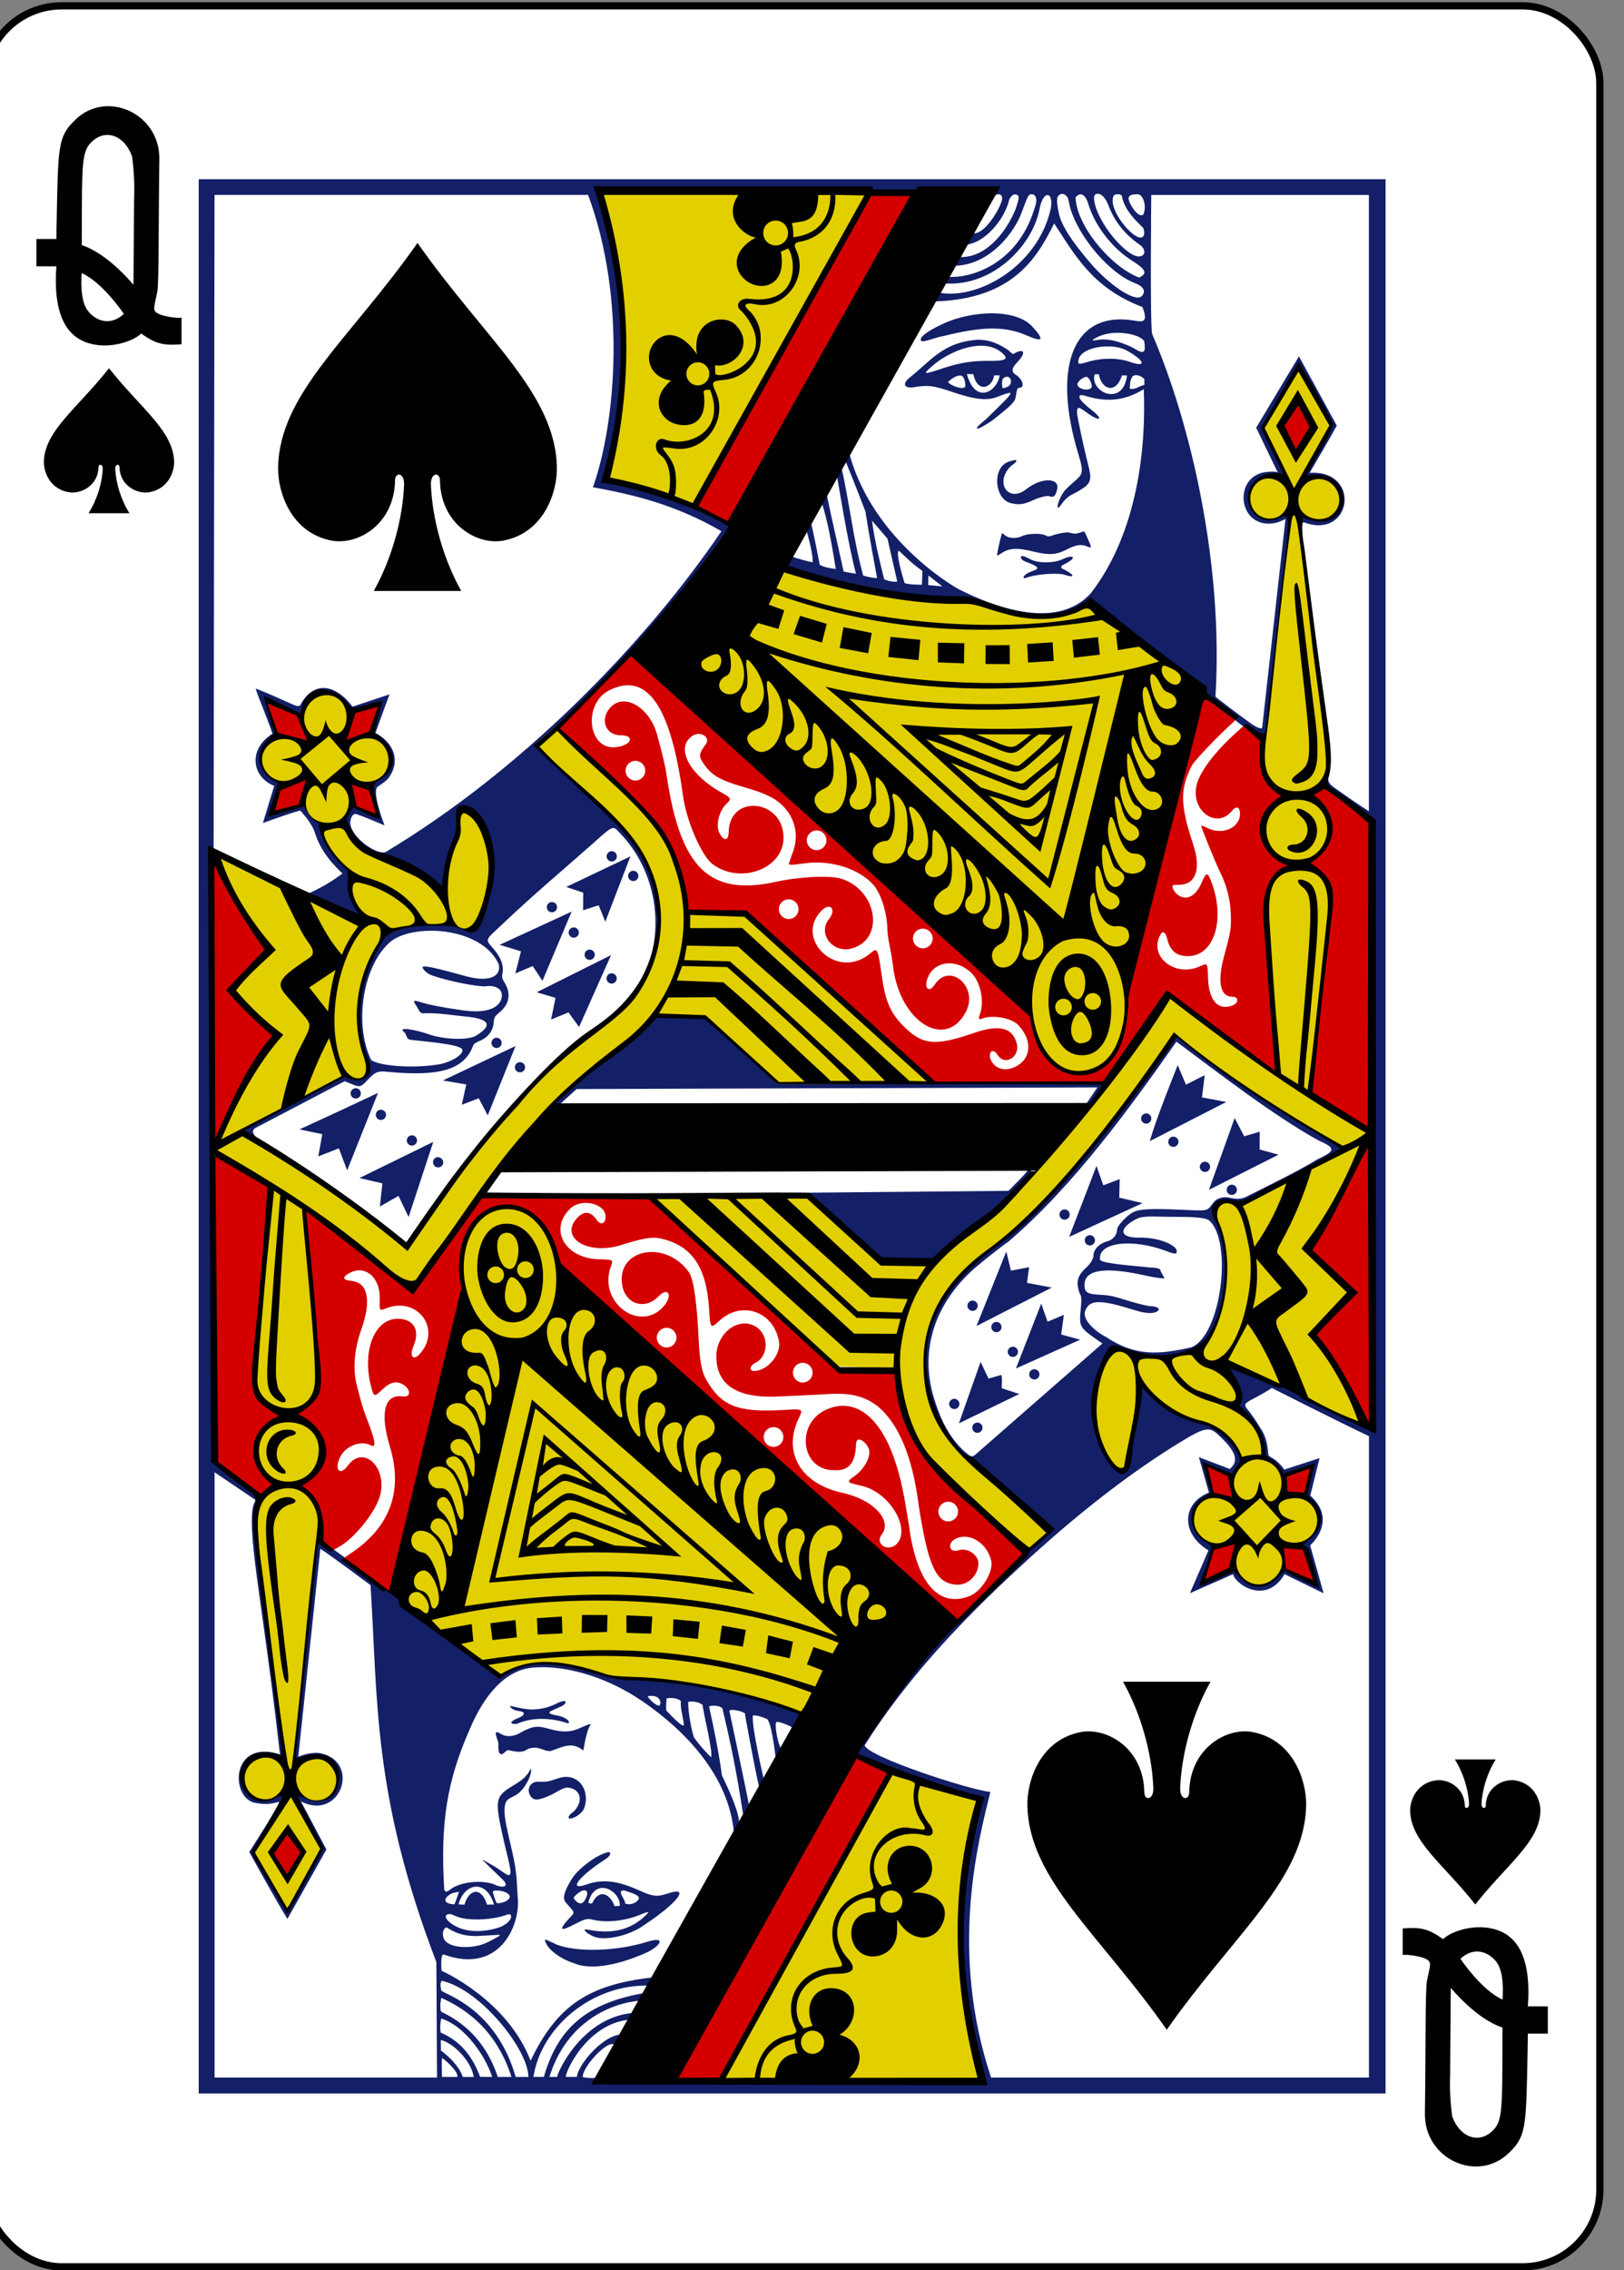 <?xml version="1.0" encoding="UTF-8" standalone="no"?>
<svg
   xmlns:dc="http://purl.org/dc/elements/1.1/"
   xmlns:cc="http://creativecommons.org/ns#"
   xmlns:rdf="http://www.w3.org/1999/02/22-rdf-syntax-ns#"
   xmlns:svg="http://www.w3.org/2000/svg"
   xmlns="http://www.w3.org/2000/svg"
   xmlns:sodipodi="http://sodipodi.sourceforge.net/DTD/sodipodi-0.dtd"
   xmlns:inkscape="http://www.inkscape.org/namespaces/inkscape"
   width="63mm"
   height="88mm"
   viewBox="0 0 63 88"
   version="1.1"
   id="svg8"
   inkscape:version="1.0.1 (3bc2e813f5, 2020-09-07)"
   sodipodi:docname="12.svg">
  <rect x="0" y="0" width="63" height="88" fill="#808080" stroke="none"/>
  <defs
     id="defs2" />
  <sodipodi:namedview
     id="base"
     pagecolor="#ffffff"
     bordercolor="#666666"
     borderopacity="1.0"
     inkscape:pageopacity="0.0"
     inkscape:pageshadow="2"
     inkscape:zoom="0.35"
     inkscape:cx="-372.37346"
     inkscape:cy="77.727762"
     inkscape:document-units="mm"
     inkscape:current-layer="layer1"
     inkscape:document-rotation="0"
     showgrid="false"
     fit-margin-top="0"
     fit-margin-left="0"
     fit-margin-right="0"
     fit-margin-bottom="0"
     inkscape:window-width="1431"
     inkscape:window-height="1030"
     inkscape:window-x="96"
     inkscape:window-y="0"
     inkscape:window-maximized="0" />
  <g
     inkscape:label="Layer 1"
     inkscape:groupmode="layer"
     id="layer1"
     transform="translate(-204.357,-127.601)">
    <g
       id="g6503"
       transform="matrix(0.282,0,0,0.282,-746.591,235.764)">
      <rect
         ry="10.63"
         rx="10.63"
         style="display:inline;opacity:1;fill:#ffffff;fill-opacity:1;stroke:#000000;stroke-width:0.997;stroke-miterlimit:4;stroke-dasharray:none;stroke-opacity:1"
         id="rect7399-8-3"
         width="222.232"
         height="310.814"
         x="3370.009"
         y="-382.754" />
      <path
         style="display:inline;opacity:1"
         sodipodi:nodetypes="cccccccccccc"
         inkscape:connector-curvature="0"
         id="path7431-0-1"
         d="m 3387.15,-332.941 c -4.291,5.465 -8.883,8.609 -8.959,12.873 -0.026,1.381 0.81,3.727 3.429,4.176 1.699,0.29 4.037,-0.938 4.086,-3.432 -0.01,-0.497 0.589,-0.484 0.583,0.197 -0.08,1.967 -0.777,4.258 -1.95,6.122 1.874,0 3.748,0 5.622,0 -1.172,-1.864 -1.87,-4.155 -1.95,-6.122 -0.01,-0.68 0.591,-0.693 0.583,-0.197 0.049,2.494 2.388,3.722 4.086,3.432 2.618,-0.449 3.454,-2.796 3.429,-4.176 -0.077,-4.263 -4.668,-7.408 -8.959,-12.873 z" />
      <path
         style="display:inline;opacity:1"
         sodipodi:nodetypes="cccccccccccc"
         inkscape:connector-curvature="0"
         id="path7435-3-6"
         d="m 3575.102,-121.754 c -4.291,-5.465 -8.883,-8.609 -8.959,-12.873 -0.026,-1.381 0.81,-3.727 3.429,-4.176 1.699,-0.29 4.037,0.938 4.086,3.432 -0.01,0.497 0.589,0.484 0.583,-0.197 -0.08,-1.967 -0.777,-4.258 -1.95,-6.122 1.874,0 3.748,0 5.622,0 -1.172,1.864 -1.87,4.155 -1.95,6.122 -0.01,0.68 0.591,0.693 0.583,0.197 0.049,-2.494 2.388,-3.722 4.086,-3.432 2.618,0.449 3.454,2.796 3.429,4.176 -0.077,4.263 -4.668,7.408 -8.959,12.873 z" />
      <path
         style="opacity:1"
         inkscape:connector-curvature="0"
         id="path37-0-2-9"
         d="m 3379.912,-346.951 h -2.745 v -3.748 h 2.745 c 0,0 0.021,-2.019 0.1,-5.581 0.17,-7.593 0.36,-8.772 2.555,-10.861 4.335,-4.13 11.595,-0.765 11.509,5.446 -0.126,8.765 -0.035,17.122 -0.29,18.306 -0.455,2.085 -0.5,2.202 -0.315,2.583 0.38,0.765 3.659,1.096 3.659,0.882 v 3.691 c -2.505,0.194 -3.546,-0.041 -5.55,-1.474 -1.25,1.209 -5.06,2.423 -8.089,0.995 -2.304,-1.086 -4.05,-3.891 -3.579,-10.239 v 0 z m 9.28,6.542 c -1.361,-1.968 -3.651,-4.655 -5.805,-5.609 -0.134,2.263 0.061,4.161 0.855,5.182 1.264,1.625 3.309,1.997 4.949,0.427 z m 1.129,-21.65 c -1.01,-2.864 -3.604,-3.835 -5.5,-2.043 -1.185,1.115 -1.375,2.288 -1.4,8.662 -0.015,3.932 -0.015,5.584 -0.015,5.584 3.69,1.198 7.14,5.506 7.11,5.45 l 0.09,-11.89 c 0.072,-1.929 -0.024,-3.861 -0.284,-5.763 v 0 z m 0,0" />
      <path
         inkscape:connector-curvature="0"
         id="path37-0-5-5-3"
         d="m 3582.336,-107.743 h 2.745 v 3.748 h -2.745 c 0,0 -0.021,2.019 -0.1,5.581 -0.17,7.593 -0.36,8.772 -2.555,10.861 -4.335,4.13 -11.595,0.765 -11.509,-5.446 0.126,-8.765 0.035,-17.122 0.29,-18.306 0.455,-2.085 0.5,-2.202 0.315,-2.583 -0.38,-0.765 -3.659,-1.096 -3.659,-0.882 v -3.691 c 2.505,-0.194 3.546,0.041 5.55,1.474 1.25,-1.209 5.06,-2.423 8.089,-0.995 2.304,1.086 4.05,3.891 3.579,10.239 v 0 z m -9.28,-6.542 c 1.361,1.968 3.651,4.655 5.805,5.609 0.134,-2.263 -0.061,-4.161 -0.855,-5.182 -1.265,-1.625 -3.309,-1.997 -4.95,-0.427 z m -1.129,21.65 c 1.01,2.864 3.604,3.835 5.5,2.043 1.185,-1.115 1.375,-2.288 1.4,-8.662 0.015,-3.932 0.015,-5.584 0.015,-5.584 -3.69,-1.198 -7.14,-5.506 -7.11,-5.45 l -0.09,11.89 c -0.072,1.929 0.024,3.861 0.284,5.763 v 0 z m 0,0"
         style="display:inline;opacity:1" />
      <path
         style="fill:#e2cf00;fill-opacity:1"
         d="m 3471.632,-97.5 23.369,-42.701 c 0,0.01 5.574,2.202 12.173,3.92 -6.333,16.552 -0.046,38.387 -0.046,38.387 0,0 -35.514,0.359 -35.496,0.394 z m -64.041,-72.918 c -1.326,-18.134 0.766,-33.512 1.609,-50.166 0.055,-0.232 -7.59,-4.977 -7.59,-4.977 l 17.968,-10.152 c 1.79,0.931 2.818,0.768 3.241,-0.955 -1.812,-6.177 -2.168,-12.158 1.984,-17.274 3.111,-3.739 10.212,-1.817 12.278,-1.826 1.608,-0.007 5.434,-12.759 -1.037,-16.518 -1.372,-0.797 -2.021,7.442 -2.956,10.907 -4.164,-2.439 -11.863,-4.494 -12.89,-8.796 -0.526,-2.384 7.036,-6.971 5.551,-9.658 -2.163,-3.915 -7.75,-9.769 -10.142,-8.162 -2.26,2.048 -7.652,6.232 -7.617,9.096 1.684,5.134 5.966,5.491 8.216,10.348 0.561,1.05 4.699,5.461 4.699,5.461 -1.554,2.382 0.96,6.545 1.077,5.908 l -19.602,-8.565 c 0,0 4.493,33.906 -0.252,38.924 -0.502,0.531 4.198,-1.33 4.278,-1.04 1.429,1.813 17.26,11.907 21.791,15.536 8.047,-11.255 10.986,-16.207 21.358,-26.193 2.276,-1.887 7.351,-5.333 10.253,-9.474 2.332,-3.327 3.299,-7.074 2.88,-9.983 -0.541,-3.761 -0.875,-6.335 -3.19,-9.333 -5.348,-6.925 -13.854,-13.53 -13.704,-13.65 l 2.907,-2.371 c 0,0 10.491,8.699 14.934,15.097 2.993,4.311 1.651,9.254 4.231,10.138 0.621,0.213 4.859,-0.142 6.251,0.126 0.169,0.032 30.861,21.756 25.297,23.009 -7.704,1.735 -19.988,0.603 -19.988,0.603 -8.771,-8.585 -13.004,-11.408 -18.231,-8.718 0,0 -13.246,11.619 -20.89,20.717 -4.357,5.185 -11.264,16.025 -11.264,16.025 -0.513,-0.226 -15.678,-12.247 -15.046,-10.899 0,0 3.636,32.926 2.018,44.975 -1.11,10.235 -2.629,21.228 -3.308,30.667 2.151,-0.469 5.324,-1.081 5.925,2.209 0.525,4.494 -5.245,3.451 -5.379,3.062 0.01,-0.004 3.22,6.932 3.22,6.932 0,0 -4.998,8.645 -4.859,8.269 0.086,-0.233 -4.542,-7.674 -4.542,-7.674 0,0 3.436,-6.248 3.953,-7.514 0.353,-0.865 -5.258,2.28 -5.478,-2.279 -0.227,-4.691 5.856,-3.572 5.54,-2.979 -0.751,-10.031 -2.43,-20.401 -3.492,-28.853 z m 75.148,22.566 c 0.138,-0.104 -13.264,-5.393 -25.574,-4.894 -4.337,-1.693 -11.411,-3.465 -16.133,-0.309 -5.309,-3.605 -9.894,-7.574 -14.551,-11.505 1.304,-0.017 6.915,-32.317 9.386,-42.507 -1.425,-13.636 11.677,-13.626 12.814,-2.704 14.115,14.633 31.397,29.769 49.212,44.661 -2.834,5.893 -13.063,10.387 -15.152,17.259 z m 30.86,-96.464 c -16.092,-16.45 -49.77,-45.857 -49.77,-45.857 l 15.765,-15.428 c 8.275,2.473 16.779,4.539 26.393,4.637 0.038,0.038 10.536,4.789 16.129,-0.013 l 14.552,11.561 c 0,0 -6.036,31.829 -9.58,42.939 0.075,4.4 -1.585,9.76 -5.92,10.556 -3.702,0.68 -6.548,-4.582 -7.569,-8.395 z m 32.525,-38.106 c 1.679,-10.347 2.025,-17.879 3.19,-29.951 -7.258,2.132 -7.16,-7.677 -0.03,-5.097 l -3.305,-7.302 4.894,-8.225 4.493,7.811 -3.869,6.924 c 8.041,0.396 6.101,7.88 -0.823,6.073 1.306,11.564 4.181,23.247 4.041,34.68 2.488,18.336 -3.062,43.85 -2.143,44.455 l 7.841,5.407 -1.34,39.893 -12.383,-5.441 -3.685,2.492 c 1.183,2.348 2.688,4.599 3.196,7.149 0,0 8.528,7.032 7.344,9.224 0.549,0.323 -6.069,9.105 -8.011,8.886 -3.702,-0.419 -7.995,-5.222 -9.232,-8.631 -1.046,-3.436 7.657,-6.804 6.559,-9.318 -1.313,-3.007 -4.628,-4.453 -7.567,-5.337 -4.051,-1.219 -5.905,-4.434 -6.091,-4.434 0,0 -1.574,12.75 -3.09,11.731 -6.098,-4.101 -1.928,-17.111 -0.796,-16.749 0,0 2.663,0.613 5.809,0.91 11.084,1.164 10.334,-12.498 8.186,-19.111 -0.768,-2.587 2.518,-1.757 3.916,-2.149 5.382,-1.59 13.707,-7.159 13.707,-7.159 -8.663,-4.817 -16.311,-10.314 -23.172,-15.526 0,0 -6.369,10.896 -13.918,18.453 -5.495,5.502 -6.389,7.375 -15.587,14.459 -0.178,0.138 -6.97,8.277 -3.736,17.782 2.767,8.133 16.068,16.938 15.97,17.526 l -2.619,2.508 c 0.106,0.146 -18.828,-11.775 -18.387,-24.596 -0.021,-0.484 -8.605,-0.651 -8.605,-0.651 l -24.949,-23.18 21.134,-0.091 10.851,8.884 6.78,0.353 c 0.443,0.391 0.689,-1.796 6.66,-6.261 11.409,-8.531 25.546,-30.439 25.546,-30.439 0,0 14.948,10.539 14.963,10.541 -0.748,-15.828 -3.293,-32.849 -1.746,-46.492 z m -54.425,-74.801 c 0,0 -15.533,29.248 -24.05,43.026 l -12.066,-3.469 c 5.056,-13.451 0.215,-39.088 -1.057,-39.734 z"
         id="path4075-4-3-9"
         inkscape:connector-curvature="0"
         sodipodi:nodetypes="cccccccccccssccsccccccssccsssccssssccscccccccccsscccccccccccccccccscccccccccccccccccscsscsccccccsssccccccccscccccccc" />
      <path
         sodipodi:nodetypes="ccccccssscccccccccccccscscccccccccccccccccccccccsccsscssccsssssssscsscccccccsccccscccsssccccsccsssscccscccscscsssscsscscccccccsccccsccscccsccsccscssccccccccccccccccccccccccccssccccccccccccccccscccccccccccsccccccccccccccccccccscccccccsccscccccccccccccccccccccccsssccsccccccccssccccccccccccccccccccccccccsccccccscccccccccscccccccccccccccscccscccccccccccccccccccscccccccccsccscccsccsccccccccccccccscccccccccccccccsssscscsccccssscccscscsccccccccccsccccccscccccccccccccccccsccccsccsccssccssccccsscssscssscssscccssscscscsccsssccssccscscscscssscssscccssscscscccccccccscccscccccssccssccsccscccccccscccccscccscscccscscscscccccsccssccssccssccccsscssscssscssccccsscssscssscssscccssssccccssssssssscssscscscssssccscscssssscscscscscccscscscscccccsccssccssccssscccssscsssccsscccsccccccccccccccccccccccccccccccscccsccccccccscccccccsccccscsccscccccccccccccccccccccccccccccccccccccccccccccccccccccsccccccccccccccccccccccccccccc"
         style="fill:#131f67;fill-opacity:1"
         d="m 3399.491,-358.925 v 263.156 h 163.268 V -358.925 Z m 112.86,190.869 c 7.735,-7.206 15.386,-13.155 22.539,-17.478 2.774,-1.677 3.616,-1.922 4.706,-0.928 1.777,1.622 2.884,3.032 2.304,4.168 -0.131,0.256 -0.549,0.681 -0.549,0.681 l -4.273,-1.63 1.385,4.861 c -3.845,1.57 -3.776,5.741 -0.065,7.951 l -2.553,5.891 5.936,-2.619 c 0.227,1.284 4.46,4.389 7.093,0.001 l 5.36,2.623 -1.847,-6.581 c 1.76,-1.681 2.786,-4.369 0.018,-6.845 l 1.274,-5.155 -4.841,1.58 c -1.213,-1.663 -1.917,-1.548 -2.196,-2.002 -0.083,-0.619 -0.098,-2.063 -0.903,-3.393 -0.666,-1.1 -1.427,-2.268 -2.139,-3.087 -0.378,-0.64 -0.076,-0.694 1.857,-1.742 0.908,-0.493 1.659,-0.991 1.659,-0.991 0,0 9.471,4.792 13.357,6.617 v 88.174 h -51.979 c -5.876,-17.59 -1.655,-32.87 -0.098,-39.27 -2.74,-0.229 -16.872,-4.819 -17.295,-6.399 5.598,-8.919 13.196,-17.023 21.25,-24.427 z m -101.68,25.676 c -6.816,-2.207 -6.885,6.023 -3.403,6.661 0.903,0.165 1.846,0.301 3.258,-0.156 0.35,0.073 -4.082,6.9 -4.082,6.9 0,0 3.55,6.465 5.25,9.212 l 5.367,-9.548 -3.509,-6.608 c 5.494,2.808 8.338,-5.554 2.57,-6.648 -1.394,-0.19 -2.934,0.509 -2.934,0.509 l 3.033,-28.602 c 2.446,1.666 6.907,5.008 6.907,5.008 1.016,15.758 0.271,28.891 9.056,51.817 l 0.09,15.875 h -30.6 v -83.208 l 5.6,3.788 c 0.112,0.47 -0.841,0.156 -0.327,5.952 0.465,5.236 2.054,14.315 3.724,29.048 z m 108.295,-214.099 c 0.241,0.342 0.223,0.865 0.43,1.559 1.221,4.08 5.464,8.978 8.847,10.265 1.184,0.451 1.644,1.135 0.96,1.821 -0.864,0.867 -4.429,-1.503 -7.06,-4.577 -2.39,-2.791 -3.984,-5.1 -4.337,-6.853 -0.209,-1.04 -0.314,-1.709 -0.16,-2.25 0.437,-0.607 0.98,-0.439 1.32,0.034 z m 4.217,-0.441 c 0.447,-0.002 1.048,0.526 1.41,1.487 0.868,2.31 2.23,4.036 4.359,5.53 0.565,0.396 0.789,0.989 0.502,1.336 -0.106,0.128 -0.245,0.192 -0.402,0.235 -1.66,0.465 -6.032,-4.608 -6.38,-7.757 -0.076,-0.684 0.163,-0.83 0.511,-0.831 z m 5.441,0.063 c 0.883,-0.004 1.306,1.844 0.795,2.812 -0.333,0.305 -1.066,-0.166 -1.716,-1.379 -0.559,-1.043 -0.335,-1.427 0.921,-1.433 z m -2.959,0.029 c 0.198,-0.006 0.607,-0.111 0.814,0.177 0.341,1.909 1.776,3.292 2.922,4.398 0.192,0.362 0.282,1.12 -0.139,1.317 -1.004,0.446 -4.025,-2.999 -4.046,-4.992 -0.01,-0.6 0.176,-0.892 0.449,-0.901 z m -3.834,1.211 c 1.059,3.486 3.625,6.33 5.921,7.805 1.642,1.048 2.276,1.644 1.514,2.179 -0.189,0.133 -0.38,0.234 -0.425,0.228 -3.845,-1.472 -8.572,-7.057 -8.731,-11.009 0.838,-1.076 1.577,0.129 1.72,0.797 z m -13.308,15.132 c -2.022,0.003 -4.499,0.464 -6.51,1.38 -2.799,1.274 -3.5,2.12 -3.092,2.427 0.294,0.216 2.095,-0.559 2.999,-0.677 4.873,-1.21 8.226,-1.507 11.402,-0.118 2.455,1.073 2.47,0.581 0.822,-1.207 -1.195,-1.296 -3.328,-1.808 -5.62,-1.805 z m 17.177,2.679 c 1.613,-0.016 3.259,0.362 3.844,1.116 0.455,2.44 -0.76,1.325 -1.738,0.838 -1.415,-0.655 -3.035,-1.22 -4.547,-0.987 -0.972,0.15 -0.999,0.101 -0.448,-0.212 0.831,-0.507 2.008,-0.742 2.89,-0.755 z m -19.102,0.95 c -4.609,0.359 -6.205,2.696 -9.181,5.108 -1.223,0.932 -0.944,1.654 0.545,1.409 1.839,-0.302 2.58,-0.23 5.088,0.629 2.738,0.938 4.701,1.326 6.206,0.746 2.846,-1.097 2.601,-0.914 -1.468,3.037 -2.177,1.754 -1.298,1.662 0.907,0.143 1.629,-1.306 2.75,-2.138 3.09,-2.853 0.165,-0.348 0.18,-1.593 0.487,-1.593 1.035,3.1e-4 0.501,-1.295 -0.439,-1.845 -0.618,-0.441 -0.48,-0.903 0.32,-1.752 1.256,-1.325 0.829,-1.924 -0.535,-1.099 -0.24,0.131 -0.358,-0.274 -1.191,-0.778 -1.317,-0.797 -2.427,-1.168 -3.83,-1.152 z m 3.322,1.735 c 1.114,0.94 0.637,1.2 -1.794,1.177 -2.054,-0.02 -3.803,0.197 -6.244,1.009 -2.771,0.922 -2.941,0.945 -1.313,-0.446 2.239,-1.914 6.788,-3.834 9.351,-1.74 z m 14.397,-0.812 c 1.118,-0.024 2.061,0.135 2.913,0.606 2.322,1.284 2.839,2.397 0.254,1.489 -1.621,-0.569 -3.811,-0.489 -5.325,-0.068 -1.563,0.434 -1.832,0.587 -1.621,-0.259 0.259,-1.036 1.915,-1.728 3.779,-1.768 z m -18.259,3.787 c 0.551,2.766 2.642,1.862 2.849,0.192 l 0.764,0.003 c -0.325,2.221 -3.34,4.08 -4.512,-0.195 0.247,-0.007 1.342,0.069 0.898,-3.1e-4 z m 16.686,0.047 0.567,-0.018 c 0.374,2.121 2.339,2.814 3.193,0.161 l 0.686,0.014 c -0.525,4.424 -5.194,2.269 -4.446,-0.158 z m -18.288,0.207 c 0.378,0.134 0.55,1.171 0.486,1.444 -0.132,0.567 -1.978,-0.037 -2.369,-0.591 0.386,-0.411 1.297,-1.061 1.883,-0.854 z m 25.122,0.471 v 0.775 c -0.853,0.205 -1.207,0.685 -2.003,0.528 0.045,-0.495 -0.038,-1.175 0.425,-1.753 0.581,-0.308 1.272,0.07 1.583,0.45 z m -18.605,0.896 c -0.387,0.305 -0.918,0.339 -0.918,0.339 -0.083,-0.742 -0.208,-1.576 0.714,-1.583 0.606,0.177 0.563,0.929 0.204,1.244 z m 10.64,-1.23 c 0.324,0.023 0.704,0.832 0.748,1.303 -0.095,0.774 -1.993,0.465 -1.993,-0.304 -1e-4,-0.325 0.793,-0.997 1.245,-0.998 z m -17.379,29.295 c -1.466,-0.735 -12.583,-7.511 -15.431,-19.493 l -0.566,1.226 c 1.207,2.869 2.988,7.528 2.988,7.528 -0.074,-0.401 0.455,3.121 1.587,9.103 -0.601,0.007 -1.265,-0.164 -1.918,-0.339 -1.466,-5.476 -1.813,-9.768 -3.045,-15.127 l -0.536,1.496 c 0,0 1.548,9.615 2.597,13.374 -0.6,-0.057 -1.704,-0.305 -1.704,-0.305 -0.874,-4.056 -1.549,-6.775 -2.372,-10.842 l -0.756,0.983 c 1.086,3.338 1.509,6.322 2.056,9.52 -0.746,-0.113 -1.496,-0.185 -2.207,-0.581 0,0 -1.121,-5.833 -1.27,-5.918 -0.427,0.432 -0.604,0.988 -0.604,0.988 -0.045,-0.052 0.973,3.233 0.9,4.586 -0.714,-0.118 -1.952,-0.476 -2.825,-0.77 -0.457,0.305 -0.695,0.812 -1.046,1.268 0.43,1.856 25.936,5.873 24.406,4.339 -0.01,0.16 11.246,4.941 17.528,0.879 0,0 10.925,8.126 15.192,11.372 0,0.369 1.478,2.091 3.017,3.186 l 4.325,3.341 c 1.257,0.979 1.759,0.27 1.95,-1.574 0.213,-2.054 1.7,-15.895 2.048,-18.846 1.298,-9.942 1.297,-9.837 -0.209,-9.379 -2.302,0.699 -4.374,-0.209 -4.374,-2.571 0,-1.445 0.666,-2.642 2.201,-3.201 0.436,-0.149 1.004,-0.163 1.656,-0.15 0.297,0.054 0.849,0.09 0.907,0.102 0.733,-0.041 -2.838,-6.527 -2.838,-6.527 0,0 3.412,-6.1 5.054,-8.372 l 4.417,8.028 -3.617,7.082 c 7.045,-0.53 6.355,8.352 -0.541,5.378 0,0 -0.041,2.638 -0.027,2.445 0.067,-0.755 0.056,-1.4 0.294,-1.542 6.681,2.539 8.042,-7.233 0.843,-6.783 1.185,-2.071 2.505,-4.213 3.736,-6.496 l -5.205,-9.517 -5.881,9.812 2.959,6.125 c -0.665,-0.173 -1.2,-0.068 -1.912,0.005 -4.358,0.895 -3.421,7.93 1.559,6.963 0.569,-0.111 1.425,-0.542 1.425,-0.542 l -3.216,28.735 c 0,0 -0.317,0.258 -1.607,-0.675 -1.49,-1.077 -4.612,-3.416 -4.811,-3.657 1.116,-18.371 -3.466,-37.699 -8.696,-49.801 -0.332,-0.928 -0.135,-19.154 -0.135,-19.154 h 29.936 v 84.722 c -1.551,-0.985 -3.394,-2.281 -4.988,-3.409 -0.478,-0.388 -0.774,-0.848 -0.57,-1.588 -0.524,1.125 -0.208,1.608 -0.208,1.608 l 6.55,5.248 -0.26,83.302 c 0,0 -10.574,-5.465 -17.084,-8.103 -2.937,-1.202 -3.068,-0.856 -3.068,-0.856 0.01,-0.005 2.075,4.671 1.486,5.515 1.399,1.349 3.752,4.173 3.866,6.937 1.253,1.088 1.605,1.223 2.545,2.79 l 3.929,-1.424 -0.892,4.105 c 4.178,2.934 0.155,6.881 -0.619,6.517 0,0 1.843,3.967 2.264,5.773 -0.66,-0.045 -3.968,-1.845 -4.89,-2.271 -2.397,4.733 -6.446,0.761 -6.478,0.063 l -4.491,2.006 1.59,-5.127 c -2.892,-1.764 -4.846,-4.432 -0.17,-7.304 l -1.08,-4 3.846,1.515 c 0,0 0.717,-1.156 1.263,-1.999 -1.439,-6.282 -10.897,-5.094 -13.935,-10.745 0,0 -0.746,7.054 -1.511,9.606 -0.298,6.746 -5.011,-0.078 -5.011,-7.215 0,-1.612 2.02,-7.034 2.703,-7.297 0.711,-0.099 7.463,3.175 11.996,-0.077 2.064,-2.154 5.624,-8.211 2.204,-17.695 -1.132,-2.192 2.152,-2.469 3.218,-1.729 0,0 9.867,-5.176 14.321,-7.67 -7.472,-4.118 -23.009,-15.075 -22.999,-15.595 -2.072,3.301 -4.447,6.068 -7.784,10.736 -5.41,6.389 -9.639,12.462 -16.505,17.567 -9.656,7.051 -11.923,14.149 -9.23,22.482 1.09,3.601 3.284,7.254 6.878,8.517 1.828,1.854 9.172,8.828 9.172,8.828 -12.261,11.197 -20.679,20.407 -26.582,30.583 4.983,2.629 17.001,6.435 17.001,6.435 -4.464,14.88 -2.432,26.7 0.51,38.564 0,0 -34.885,0.045 -52.987,-0.526 -0.155,0.153 -2.114,0.048 -2.14,-0.077 -0.071,-1.327 3.26,-4.974 4.258,-4.465 0.501,-0.495 1.562,-0.748 1.371,-1.356 -2.497,-0.299 -6.287,4.029 -6.437,5.82 h -1.49 c -0.305,-0.267 2.704,-7.312 8.733,-7.873 -0.063,0.253 0.809,-0.548 0.154,-0.891 -7.028,0.836 -10.302,8.658 -10.094,8.764 h -1.086 c 2.39,-7.693 8.612,-10.12 12.213,-10.454 0.035,-0.015 1.168,-0.411 0.864,-1.085 -7.959,1.386 -11.926,4.841 -13.839,11.539 h -1.435 c 1.036,-6.794 8.002,-12.745 15.877,-12.551 0.247,-0.157 0.548,-0.341 0.42,-1.114 -8.739,0.988 -13.098,3.913 -16.688,11.442 -3.212,-8.362 -12.137,-12.329 -12.243,-12.364 0,0 -0.216,-2.341 0.283,-2.244 7.614,2.765 10.522,-3.867 10.203,-7.72 -0.177,-2.144 -0.057,-3.325 -0.772,-6.416 -0.638,-2.756 -1.109,-4.613 -1.059,-5.809 0.05,-1.184 0.42,-1.424 1.292,-1.82 1.633,-0.742 2.655,-3.429 2.292,-3.758 -0.839,1.955 -3.055,2.292 -4.077,3.605 -0.815,1.082 -0.456,2.804 0.996,8.785 0.885,3.644 -0.164,1.969 -2.229,0.828 l -1.379,-0.782 c 0.925,0.954 1.903,1.852 2.845,2.787 0.843,0.773 0.371,1.252 -0.839,0.804 -1.742,-0.872 -5.099,-0.507 -6.386,0.591 -0.501,0.358 -0.679,0.321 -0.806,-0.009 -0.563,-9.288 0.411,-15.002 3.478,-21.982 1.983,-4.745 4.935,-8.298 8.873,-8.551 3.968,-0.33 9.673,1.065 14.854,4.594 6.085,4.146 12.016,10.449 12.646,18.184 0.024,0.089 0.468,-0.661 0.67,-1.058 0.278,-0.919 -0.737,-3.681 -2.323,-6.882 -0.293,-2.408 -1.119,-6.629 -1.768,-9.485 0.493,-0.225 1.545,-0.099 1.84,0.261 1.114,4.721 1.907,8.399 2.863,14.725 0.014,0.617 0.804,-0.916 0.806,-1.322 -0.137,-0.944 -2.766,-13.322 -2.713,-13.04 0.015,-0.421 2.494,0.133 2.153,0.523 0,0 1.884,10.384 2.018,10.062 l 0.637,-0.881 c 0,0 -1.798,-7.584 -1.574,-9.045 0.154,-0.224 1.548,0.229 1.989,0.47 0.555,0.746 0.91,3.452 1.144,5.297 0.641,0.491 0.768,-0.928 0.719,-1.303 -0.462,-0.735 -0.951,-3.476 -0.584,-3.617 0.288,-0.111 1.885,0.525 2.192,0.799 0.36,0.322 1.753,-1.611 1.399,-1.946 -7.535,-2.895 -17.04,-4.584 -24.193,-4.698 -1.663,0.007 -2.322,-0.228 -4.872,-1.152 -6.492,-2.351 -11.86,-0.009 -12.647,0.734 -7.927,-5.525 -16.776,-13.241 -23.821,-18.165 -0.331,-0.22 -1.121,-0.351 -1.208,-0.351 -1.118,8.571 -1.899,18.488 -2.852,26.399 -0.388,3.132 -0.433,3.376 -0.29,3.465 0.124,0.077 0.368,-0.048 0.466,-0.098 2.318,-0.857 4.413,-0.299 5.523,1.801 0.558,3.004 -2.061,4.98 -4.823,3.554 -1.025,-0.53 -1.173,-0.426 -0.705,0.576 0.808,1.803 3.138,6.551 3.138,6.551 0,0.002 -3.148,6.445 -4.74,8.198 -1.552,-2.515 -3.534,-5.059 -4.393,-7.806 1.22,-2.395 3.525,-5.479 4.253,-7.84 -0.104,-0.076 -0.731,-0.011 -1.168,0.218 -4.029,1.912 -4.677,-1.688 -4.623,-2.982 0.109,-2.631 2.394,-3.19 5.711,-1.964 -3.586,-23.898 -4.351,-37.514 -3.435,-36.041 0,0 -4.332,-3.106 -6.485,-5.213 l 0.244,-173.963 h 51.388 c 5.283,14.207 3.829,31.292 0.67,40.189 5.609,1.029 11.275,2.357 17.677,6.043 -10.814,15.902 -27.791,33.089 -46.178,44.093 -1.043,0.472 -4.466,-1.67 -4.869,-3.786 -0.093,-0.492 0.178,-1.46 0.73,-1.443 1.351,0.44 2.66,1.044 3.979,1.583 0,0 -1.837,-4.625 -0.95,-5.327 0.577,-0.38 1.049,-0.697 1.419,-1.089 1.32,-1.71 1.214,-3.651 -0.183,-5.141 -0.563,-0.591 -1.22,-0.999 -1.548,-1.15 0,0 1.296,-3.608 1.946,-5.309 l -5.102,1.693 c -1.653,-2.297 -4.69,-4.084 -6.935,-0.664 -0.428,0.912 -0.339,0.772 -3.498,-0.63 -1.79,-0.794 -2.894,-1.202 -2.894,-1.202 0.671,2.005 1.55,3.888 2.317,6.209 -3.515,2.248 -2.714,6.039 0.245,7.169 l -1.559,5.121 c 0,0 3.323,-1.243 5.125,-1.725 0,0 1.58,1.593 2.048,3.105 0.803,2.595 2.628,4.476 3.782,5.548 -1.922,1.413 -2.872,1.889 -5.037,2.933 l 7.473,3.028 c -0.464,-1.585 -1.455,-2.761 -1.554,-4.765 -0.089,-1.717 -0.186,-1.749 -1.293,-2.911 -2.034,-1.779 -2.25,-3.89 -2.933,-5.283 -0.932,-0.552 -1.531,-1.428 -1.97,-2.352 -0.492,-1.034 -3.706,1.389 -4.193,0.93 -0.596,-0.638 1.035,-3.908 0.854,-4.235 -1.312,-0.113 -4.987,-2.985 -0.61,-6.185 l -1.396,-5.205 c 0,0 3.332,1.46 4.929,2.278 1.109,-5.2 6.167,-2.707 6.985,-0.465 0,0 4.01,-1.322 3.761,-0.249 -0.112,0.963 -0.763,3.367 -0.763,3.367 3.605,3.202 2.859,4.774 -0.07,6.873 -0.045,1.697 0.666,4.336 0.666,4.336 0,0 -2.04,-0.909 -3.384,-1.29 -0.538,0.539 -1.148,1.514 -1.046,2.016 0.911,4.047 5.887,5.174 13.259,9.31 0.253,-2.615 2.051,-6.189 2.255,-9.326 0.127,-2.288 0.205,-2.324 1.81,-1.593 4.224,3.06 2.935,11.469 1.395,14.919 -0.912,1.953 -1.061,1.903 -2.834,1.336 -2.454,-0.784 -6.794,-0.468 -9.182,0.344 -3.301,1.356 -4.859,8.743 -4.895,10.987 -0.058,2.132 0.106,4.247 1.221,6.881 0.462,1.685 -0.387,2.984 -1.902,2.532 -0.34,-0.101 -1.149,-0.412 -1.149,-0.412 l -14.251,7.394 2.685,1.584 c 0,0 -1.979,-1.185 -0.753,-1.827 l 12.218,-6.396 c 2.277,0.891 1.972,1.073 3.447,-0.47 0.883,-0.912 1.317,-0.93 2.5,-0.817 7.204,0.693 10.394,-0.359 11.64,-3.387 0.187,-0.454 0.116,-0.439 0.851,-0.811 1.363,-0.531 2.003,-1.493 2.073,-2.7 0.045,-0.791 0.388,-0.899 0.988,-1.452 1.121,-1.032 1.348,-2.326 0.642,-3.656 -0.332,-0.626 -0.586,-0.823 -0.448,-1.472 0.231,-1.088 -0.17,-2.22 -1.212,-3.419 -1.199,-1.379 -1.191,-1.146 1.067,-3.256 4.436,-4.23 8.345,-7.467 12.66,-11.294 2.951,-2.618 2.632,-2.431 3.781,-1.233 4.229,4.41 5.888,11.286 3.983,17.333 -0.089,0.284 -0.13,0.252 0.092,0 1.196,-1.36 1.23,-8.204 0.208,-11.239 -1.246,-3.729 -2.453,-5.671 -6.574,-9.323 -2.573,-2.33 -9.574,-9.057 -9.574,-9.057 10.186,-8.86 21.158,-19.873 27.309,-29.999 -3.157,-3.396 -17.793,-6.527 -17.793,-6.527 1.822,-3.791 5.426,-20.821 -0.744,-39.704 18.113,0.837 36.358,-0.493 54.451,0.736 0,0 0.282,-0.108 0.432,-0.147 0.504,-0.132 0.755,0.224 0.633,0.789 -0.387,1.441 -2.496,4.815 -3.983,4.537 -0.663,-0.258 -0.476,1.021 -0.773,1.553 2.345,-0.305 5.096,-3.285 5.784,-6.239 0.378,-0.62 0.623,-0.725 0.999,-0.605 0.433,0.138 0.325,0.552 -0.144,1.98 -1.469,3.573 -4.447,6.894 -7.908,6.562 l -0.449,1.219 c 4.67,-0.076 8.281,-4.467 9.348,-7.752 0.745,-1.953 0.774,-2.217 1.524,-2.029 0.619,0.575 0.236,1.4 0.025,2.08 -2.348,7.524 -8.796,9.534 -12.007,9.207 -0.387,-0.048 -0.455,0.315 -0.338,0.935 6.898,0.457 12.392,-5.504 13.169,-10.619 0.378,-1.42 1.034,-1.905 1.412,-1.256 0.213,0.573 0.142,1.157 0.037,1.702 -1.885,8.074 -10.466,12.659 -15.71,11.35 -0.242,-0.227 -0.638,0.889 -0.067,1.287 10.585,-0.401 13.853,-5.879 16.268,-10.72 2.88,4.357 5.234,8.85 12.135,11.49 0,0 0.688,1.521 0.146,1.861 -0.286,0.18 -0.723,0.096 -1.357,-0.007 -8.412,-1.363 -11.193,6.523 -7.613,18.303 0.98,3.226 0.541,2.732 -1.554,4.75 -0.999,0.962 -1.474,2.668 -1.212,2.707 0.359,-0.203 0.477,-0.755 1.352,-1.482 0.381,-0.316 1.162,-0.618 1.738,-1.017 1.556,-0.905 1.542,-1.524 0.983,-3.664 -0.415,-1.591 -1.473,-6.43 -1.474,-6.921 0,-0.927 0.216,-0.829 1.373,10e-4 1.614,1.201 2.53,1.115 0.576,-0.423 -0.756,-0.596 -1.248,-1.06 -1.477,-1.394 -0.311,-0.455 -0.118,-0.748 0.512,-0.55 2.898,0.911 5.387,0.845 8.2,-0.872 0.322,7.771 -0.745,19.561 -7.236,27.992 -4.98,5.609 -14.513,1.365 -18.04,-0.407 z m 7.627,-17.858 c -0.194,0.009 -0.888,0.153 -1.318,0.4 -1.912,1.098 -1.456,4.994 0.631,5.512 0.839,0.209 1.601,0.323 3.012,-0.352 0.84,-0.402 2.016,-0.717 2.346,-0.578 0.693,0.29 0.912,-0.324 1.06,-1.016 0.331,-1.549 -2.201,-1.586 -4.216,0.015 -2.542,2.02 -4.491,-0.961 -2.096,-3.206 0.799,-0.517 0.775,-0.784 0.581,-0.775 z m -19.75,8.336 2.135,2.475 1.342,5.899 c -0.814,0.139 -1.801,-0.315 -1.801,-0.315 -0.666,-2.669 -1.317,-5.34 -1.677,-8.06 z m 29.082,1.484 c -0.022,0.003 -0.047,0.008 -0.072,0.019 -0.09,0.04 -0.488,0.219 -1.038,0.281 -0.317,0.035 -0.797,-0.191 -1.139,-0.169 -0.935,0.058 -1.808,0.334 -2.042,0.431 -0.288,0.119 -0.571,0.169 -0.816,0.024 -0.697,-0.412 -2.728,-0.296 -3.345,0.068 -0.731,0.312 -1.553,0.316 -2.153,0.005 -0.259,-0.134 -0.523,-0.473 -0.57,-0.426 -0.095,0.096 -0.486,1.766 -0.603,2.411 0,0.227 -0.157,0.606 -0.063,0.644 0.119,0.049 0.502,-0.3 0.975,-0.542 0.97,-0.496 2.054,-0.458 3.958,0.01 2.35,0.577 3.266,0.41 4.654,-0.3 1.105,-0.565 1.776,-0.701 2.51,-0.499 0.181,0.05 0.663,0.301 0.729,0.237 0.13,-0.125 -0.226,-0.824 -0.531,-1.516 -0.221,-0.5 -0.301,-0.697 -0.454,-0.678 z m -25.36,2.662 c 2.064,1.962 1.909,1.794 3.213,2.764 l -0.063,1.89 c 0,0 -1.597,0.036 -2.38,-0.208 -0.247,-0.735 -1.321,-4.427 -0.769,-4.446 z m 16.983,1.27 c 0.14,0.096 0.343,0.198 0.623,0.294 3.287,1.236 -0.151,0.925 -0.479,2.102 -1e-4,0.106 0.15,0.123 0.312,0.059 1.128,-0.445 3.883,-0.732 5.136,-0.489 1.626,0.55 1.728,0.17 0.164,-0.649 -1.144,-0.452 0.243,-0.76 0.71,-1.155 0.97,-0.626 0.303,-0.884 -0.932,-0.29 -1.236,0.595 -3.438,0.585 -4.441,0.021 -0.444,-0.226 -0.876,-0.437 -1.081,-0.45 -0.42,-0.017 -0.197,0.424 -0.012,0.557 z m -12.938,2.118 1.923,1.508 -1.967,-0.19 z m -43.569,37.903 c -0.389,0 -0.705,0.317 -0.705,0.707 0,0.39 0.316,0.707 0.705,0.707 0.389,0 0.705,-0.317 0.705,-0.707 0,-0.39 -0.316,-0.707 -0.705,-0.707 z m 2.568,0.713 -8.823,4.202 2.332,0.783 -0.019,2.421 2.147,-0.687 0.91,2.261 z m 0.391,1.979 c -0.389,0 -0.705,0.317 -0.705,0.707 0,0.39 0.316,0.707 0.705,0.707 0.389,0 0.705,-0.317 0.705,-0.707 0,-0.39 -0.316,-0.707 -0.705,-0.707 z m -11.186,4.3 c -0.389,0 -0.705,0.312 -0.705,0.702 0,0.39 0.316,0.707 0.705,0.707 0.389,0 0.705,-0.317 0.705,-0.707 0,-0.39 -0.316,-0.702 -0.705,-0.702 z m 2.712,1.315 -9.904,4.563 2.936,0.895 -0.776,3.032 2.392,-1.007 1.335,2.035 z m 0.292,2.172 c -0.389,0 -0.705,0.317 -0.705,0.707 0,0.39 0.316,0.707 0.705,0.707 0.389,0 0.7,-0.317 0.7,-0.707 0,-0.39 -0.311,-0.707 -0.7,-0.707 z m -19.652,0.455 c 3.724,-0.005 7.901,1.417 9.327,4.615 0.379,1.599 -1.187,2.551 -4.533,1.631 -5.53,-1.521 -6.562,-1.692 -5.643,-0.749 0.121,0.124 0.365,0.429 1.192,0.712 2.083,0.712 6.115,1.536 7.202,1.424 1.486,-0.198 2.514,0.496 2.143,1.738 -0.421,1.411 -2.351,1.988 -5.252,1.579 -3.005,-0.425 -4.659,-0.772 -5.658,-1.075 -1.282,-0.389 -1.327,-0.356 -0.719,0.547 0.316,0.47 0.347,0.846 0.816,0.935 1.984,-0.112 4.097,0.268 5.918,0.441 3.27,0.294 3.782,1.223 1.381,2.644 -1.138,0.673 -4.543,0.489 -6.478,-0.21 -1.383,-0.499 -4.553,-1.213 -3.331,-0.245 0.294,0.232 0.193,0.803 0.705,0.983 1.677,0.232 6.417,0.565 7.158,1.238 0.477,0.433 -0.598,1.533 -2.811,2.108 -3.331,0.633 -8.313,0.369 -9.629,-0.532 -2.436,-4.976 -1.125,-13.12 2.689,-16.304 1.217,-0.955 3.288,-1.474 5.522,-1.477 z m 21.839,2.595 c -0.389,0 -0.7,0.317 -0.7,0.707 0,0.39 0.311,0.702 0.7,0.702 0.389,0 0.705,-0.312 0.705,-0.702 0,-0.39 -0.316,-0.707 -0.705,-0.707 z m 2.942,0.754 -10.226,5.109 2.587,0.771 -0.613,2.985 2.397,-0.991 1.451,2.008 z m 0.079,2.5 c -0.389,0 -0.705,0.317 -0.705,0.707 0,0.39 0.316,0.707 0.705,0.707 0.389,0 0.705,-0.317 0.705,-0.707 0,-0.39 -0.316,-0.707 -0.705,-0.707 z m 5.947,6.024 c -4.535,4.427 -9.646,7.934 -14.314,12.233 l 1.011,-0.041 2.544,-2.301 71.639,-0.226 -1.674,2.451 0.704,0.303 c 0,0 2.148,-3.186 2.002,-3.332 -15.74,0.045 -27.889,0.009 -45.156,0.128 -3.147,-3.126 -6.471,-6.056 -9.761,-9.026 z m -21.776,2.839 c -0.389,0 -0.705,0.317 -0.705,0.707 0,0.39 0.316,0.707 0.705,0.707 0.389,0 0.7,-0.317 0.7,-0.707 0,-0.39 -0.311,-0.707 -0.7,-0.707 z m 93.526,0.54 c 6.188,4.607 13.521,10.256 19.605,13.61 2.437,1.062 2.201,1.424 -0.275,2.597 -2.434,1.518 -6.484,3.473 -9.862,5.181 -1.464,0.555 -2.104,-0.168 -3.143,0.024 -0.749,0.191 -0.963,0.333 -1.41,0.925 -0.732,0.971 -0.532,0.937 -4.446,0.76 -3.949,-0.179 -5.576,-0.09 -6.425,0.344 -0.816,0.417 -2.216,1.844 -2.216,2.436 0,0.569 -0.446,1.3 -1.259,1.545 -0.947,0.231 -2.04,0.983 -1.994,2.15 -0.253,0.879 -0.789,1.268 -1.265,1.749 -1.125,1.139 -1.013,2.035 -0.688,3.092 0.151,0.474 0.38,0.364 0.263,1.765 -0.268,3.209 -0.488,2.939 2.935,5.314 l -17.489,15.286 c -0.405,0.32 -0.525,0.288 -0.893,0.034 -2.132,-1.588 -3.617,-4.214 -4.472,-6.84 -2.954,-8.164 0.653,-14.871 5.448,-18.975 1.661,-1.422 3.894,-3.118 4.514,-3.544 9.03,-7.724 16.883,-18.663 23.072,-27.453 z m -90.915,0.598 -9.998,4.735 3.22,0.544 -0.616,2.791 2.332,-0.887 1.234,2.352 z m 0.612,2.213 c -0.389,0 -0.705,0.317 -0.705,0.707 0,0.39 0.316,0.702 0.705,0.702 0.389,0 0.7,-0.312 0.7,-0.702 -1e-4,-0.39 -0.311,-0.707 -0.7,-0.707 z m 91.615,3.105 -1.135,-2.692 c 0,0 -3.158,7.803 -3.826,10.447 2.676,-1.383 10.514,-5.386 10.514,-5.386 l -3.354,-0.624 0.379,-3.056 z m -114.209,0.482 c -0.389,0 -0.705,0.317 -0.705,0.707 0,0.39 0.316,0.707 0.705,0.707 0.389,0 0.705,-0.317 0.705,-0.707 0,-0.39 -0.316,-0.707 -0.705,-0.707 z m 3.062,0.644 c 0,0 -7.44,3.502 -10.798,5.013 l 3.135,0.659 -0.551,3.058 2.83,-1.107 1.141,3.022 z m 0.398,2.31 c -0.389,0 -0.705,0.317 -0.705,0.707 0,0.39 0.316,0.702 0.705,0.702 0.389,0 0.705,-0.312 0.705,-0.702 -1e-4,-0.39 -0.316,-0.707 -0.705,-0.707 z m 105.282,0.508 c -0.389,0 -0.705,0.312 -0.705,0.702 0,0.39 0.316,0.707 0.705,0.707 0.389,0 0.7,-0.317 0.7,-0.707 0,-0.39 -0.311,-0.702 -0.7,-0.702 z m 12.164,0.639 -3.541,9.871 9.577,-4.836 -2.6,-0.712 0.013,-2.442 -2.139,0.625 z m -113.179,2.373 c -0.389,0 -0.705,0.317 -0.705,0.707 0,0.39 0.316,0.707 0.705,0.707 0.389,0 0.705,-0.317 0.705,-0.707 0,-0.39 -0.316,-0.707 -0.705,-0.707 z m 104.744,0.18 c -0.388,0 -0.7,0.317 -0.7,0.707 0,0.39 0.311,0.702 0.7,0.702 0.389,0 0.705,-0.312 0.705,-0.702 0,-0.39 -0.316,-0.707 -0.705,-0.707 z m -101.808,0.724 -10.148,4.965 3.15,0.74 -0.346,3.178 2.561,-1.458 1.39,2.898 z m 0.634,2.099 c -0.389,0 -0.666,0.317 -0.666,0.707 0,0.39 0.316,0.702 0.705,0.702 0.389,0 0.7,-0.312 0.7,-0.702 0,-0.39 -0.35,-0.707 -0.739,-0.707 z m 105.525,0.624 c -0.389,0 -0.705,0.317 -0.705,0.707 0,0.39 0.316,0.702 0.705,0.702 0.389,0 0.705,-0.312 0.705,-0.702 0,-0.39 -0.316,-0.707 -0.705,-0.707 z m -13.983,3.247 -0.943,-2.657 -3.754,9.744 10.096,-4.639 -3.204,-0.754 0.057,-2.545 z m -10.258,-2.098 c -0.116,-0.006 -0.217,0.026 -0.217,0.102 0,0.225 -2.58,2.754 -2.58,2.754 l -29.8,0.276 c 0.061,0.004 2.48,0.676 2.48,0.676 3.909,3.133 10.035,8.689 10.035,8.689 l 7.398,-0.296 c 4.097,-4.034 10.252,-7.102 12.997,-12.085 -0.067,-0.067 -0.198,-0.11 -0.314,-0.116 z m 27.933,2.009 c -0.389,0 -0.705,0.317 -0.705,0.707 0,0.39 0.316,0.702 0.705,0.702 0.389,0 0.7,-0.312 0.7,-0.702 0,-0.39 -0.311,-0.707 -0.7,-0.707 z m -23.003,3.402 c -0.389,0 -0.7,0.312 -0.7,0.702 0,0.39 0.311,0.707 0.7,0.707 0.389,0 0.705,-0.317 0.705,-0.707 0,-0.39 -0.316,-0.702 -0.705,-0.702 z m 15.128,1.02 c 2.136,-0.011 4.193,0.063 4.726,0.47 3.301,2.788 1.737,15.822 -2.425,17.468 -4.567,1.031 -7.725,1.222 -11.689,-1.4 -1.124,-0.549 -3.354,-2.211 -2.919,-3.582 0.594,-1.686 2.226,-1.563 6.908,-0.102 1.709,0.533 2.648,0.426 3.085,0.092 0.407,-0.312 -0.126,-0.66 -0.999,-0.663 -0.352,-0.001 -1.866,-0.376 -3.128,-0.765 -1.782,-0.55 -2.295,-0.711 -3.447,-0.78 -1.938,-0.115 -2.501,-0.191 -2.501,-1.38 0,-2.22 3.078,-2.514 8.742,-1.211 0.677,0.156 1.905,0.329 2.206,0.32 0.218,0.084 -0.431,-0.735 -0.541,-1.225 -0.204,-0.175 -0.571,-0.258 -1.535,-0.291 -3.643,-0.358 -6.667,-0.606 -6.732,-1.085 -0.322,-2.35 4.39,-2.989 9.276,-1.104 1.254,0.484 1.279,0.284 1.27,-0.082 -0.018,-0.677 -2.118,-1.859 -5.216,-1.827 -3.013,0.032 -2.593,-1.504 -0.116,-2.658 0.847,-0.394 2.898,-0.184 5.034,-0.195 z m -11.652,2.519 c -0.389,0 -0.7,0.317 -0.7,0.707 0,0.39 0.311,0.707 0.7,0.707 0.389,0 0.705,-0.317 0.705,-0.707 0,-0.39 -0.316,-0.707 -0.705,-0.707 z m -10.857,4.877 -0.637,-2.633 -4.1,10.247 10.355,-5.289 -3.414,-0.643 0.299,-2.156 z m -5.276,4.114 c -0.389,0 -0.705,0.317 -0.705,0.707 0,0.39 0.316,0.707 0.705,0.707 0.389,0 0.7,-0.317 0.7,-0.707 0,-0.39 -0.311,-0.707 -0.7,-0.707 z m 10.316,2.907 -0.872,-2.49 -3.482,8.919 8.835,-3.959 -2.61,-0.715 0.371,-2.703 z m -7.034,0.026 c -0.389,0 -0.705,0.317 -0.705,0.707 0,0.39 0.316,0.707 0.705,0.707 0.388,0 0.7,-0.317 0.7,-0.707 0,-0.39 -0.311,-0.707 -0.7,-0.707 z m 2.262,3.407 c -0.388,0 -0.705,0.312 -0.705,0.702 0,0.39 0.316,0.707 0.705,0.707 0.389,0 0.7,-0.317 0.7,-0.707 0,-0.39 -0.311,-0.702 -0.7,-0.702 z m -4.441,2.088 -2.982,8.448 8.302,-4.031 -2.426,-0.802 c 0,0 0.134,-1.9 -0.095,-1.812 -0.145,0.056 -1.708,0.493 -1.708,0.493 z m 7.39,1.011 c -0.389,0 -0.705,0.312 -0.705,0.702 0,0.39 0.316,0.707 0.705,0.707 0.389,0 0.705,-0.317 0.705,-0.707 0,-0.39 -0.316,-0.702 -0.705,-0.702 z m -11.007,4.064 c -0.389,0 -0.705,0.317 -0.705,0.707 0,0.39 0.316,0.707 0.705,0.707 0.389,0 0.705,-0.317 0.705,-0.707 0,-0.39 -0.316,-0.707 -0.705,-0.707 z m 3.174,3.268 c -0.389,0 -0.705,0.312 -0.705,0.702 0,0.39 0.316,0.707 0.705,0.707 0.389,0 0.705,-0.317 0.705,-0.707 0,-0.39 -0.316,-0.702 -0.705,-0.702 z m -43.791,38.907 c -0.381,0.057 -1.369,-0.849 -1.561,-1.275 0.564,-0.143 1.145,-0.038 1.46,0.227 0.261,0.248 0.445,0.885 0.101,1.047 z m 3.006,-0.611 c -0.134,1.032 0.503,2.898 0.382,3.341 -0.326,0.161 -1.978,-1.616 -2.385,-2.048 -0.085,-0.59 0.01,-1.338 0.039,-1.677 0.568,-0.101 1.574,-0.063 1.963,0.384 z m 2.974,0.514 c 0.352,2.287 1.356,5.964 1.199,7.205 -0.149,-0.119 -1.422,-1.378 -2.362,-2.714 -0.331,-0.8 -0.846,-3.584 -0.801,-4.917 0.634,-0.087 1.485,0.015 1.965,0.426 z m -19.925,-0.257 c -1.016,0.519 -2.171,0.894 -3.62,0.887 -1.163,-0.005 -3.165,-0.609 -2.962,-0.461 0.529,0.949 1.912,0.452 1.938,1.071 -0.344,0.613 -1.263,0.555 -1.72,1.142 -0.096,0.156 0.135,0.287 0.782,0.219 1.964,-0.893 4.529,-0.877 6.877,-0.103 0.494,0.104 0.17,-0.371 0,-0.496 -0.305,-0.224 -0.809,-0.46 -1.233,-0.511 -2.051,-0.366 -1.15,-0.573 0.222,-1.188 1.007,-0.369 1.26,-1.278 -0.287,-0.561 z m 4.443,2.906 c -0.273,0.021 -0.956,0.37 -1.704,0.673 -1.263,0.512 -2.432,0.392 -4.132,-0.082 -1.476,-0.412 -2.014,-0.298 -3.484,0.445 -0.975,0.627 -2.043,0.802 -2.816,0.364 -1.001,-0.571 -0.995,-0.375 -0.498,1.036 0.124,0.353 -0.121,1.42 0.315,1.666 0.331,0.187 0.714,-0.436 0.97,-0.523 0.256,-0.087 1.867,0.638 2.766,-0.16 1.603,-0.583 2.085,0.363 3.196,0.271 1.803,-0.637 2.931,-1.302 4.479,-0.071 0.092,-0.461 0.452,-2.979 1.029,-3.575 -0.015,-0.035 -0.058,-0.049 -0.121,-0.044 z m -3.284,7.249 c -1.298,0.015 -2,0.815 -3.673,0.662 -1.336,-0.094 -1.794,1.094 -1.228,1.961 0.399,0.61 0.932,0.723 2.754,-0.115 0.749,-0.344 1.791,-1.102 2.399,-1.041 1.782,0.179 2.212,1.906 0.729,3.365 -0.722,0.426 -0.729,0.888 -0.508,0.896 0.587,0.023 1.774,-0.68 2.043,-1.499 0.739,-2.244 -0.589,-4.27 -2.516,-4.229 z m 5.82,10.337 c -1.688,0.357 -4.121,2.3 -4.948,3.558 -0.774,1.226 -1.514,2.612 -0.974,3.297 0.443,0.561 1.063,1.107 1.117,1.411 0.046,0.266 -0.316,0.529 -0.654,0.91 -1.482,1.663 -1.129,1.754 0.949,0.674 1.053,-0.547 1.543,-0.766 2.23,-0.587 2.003,0.524 4.498,0.15 6.194,-0.475 0.766,-0.282 1.516,-0.665 1.574,-0.47 -3.095,3.416 -6.954,2.556 -8.332,2.348 -0.24,-0.063 -0.425,-0.048 -0.425,0.034 0,0.166 0.399,0.527 1.25,0.905 1.422,0.633 4.839,-0.04 6.976,-1.603 4.225,-2.772 6.554,-5.421 3.225,-4.314 -1.527,0.508 -2.099,0.419 -3.954,-0.421 -2.78,-1.259 -4.909,-1.629 -7.212,-0.823 -2.917,1.02 -0.68,-1.391 2.602,-3.482 0.711,-0.454 0.8,-0.972 0.383,-0.964 z m -15.733,7.206 -0.973,0.015 c -0.696,-2.35 -2.377,-2.345 -3.105,0.015 l -0.812,-0.058 c 0.796,-2.929 3.803,-3.533 4.89,0.028 z m 17.302,0.194 -0.731,0.033 c -0.443,-1.423 -2.005,-2.676 -3.106,-0.343 l -0.507,-0.105 c 0.899,-3.726 4.486,-1.653 4.343,0.414 z m -4.873,-2.141 c 0.455,0 0.571,0.519 0.053,1.361 -0.364,0.593 -0.797,0.539 -1.231,0.092 -0.392,-0.393 -0.368,-0.463 0.058,-0.852 0.454,-0.415 0.847,-0.601 1.12,-0.6 z m 5.383,0.015 c 0.198,-0.006 0.574,0.157 0.996,0.3 1.109,0.376 1.361,0.687 0.906,1.143 -0.446,0.448 -1.294,0.583 -1.685,0.329 -0.018,-0.56 -0.57,-0.991 -0.59,-1.553 0,-0.151 0.175,-0.213 0.372,-0.219 z m -17.374,0.019 c 0.769,-0.035 1.8,0.421 1.725,0.867 -0.082,0.486 -0.841,0.805 -1.466,0.858 -0.419,0.055 -0.402,-0.115 -0.512,-0.414 -0.098,-0.266 -0.224,-0.606 -0.296,-0.872 -0.172,-0.511 0.155,-0.424 0.548,-0.439 z m -5.258,0.169 c 0,0 -0.431,1.286 -0.623,1.724 -1.609,-0.087 -1.457,-0.798 -0.697,-1.312 0.409,-0.312 0.822,-0.318 1.32,-0.412 z m -1.249,3.056 c 0.291,0.005 0.653,0.258 1.159,0.421 1.425,0.46 3.792,0.408 5.638,-0.019 0.884,-0.205 1.302,-0.48 1.496,-0.339 0.346,0.251 -0.012,1.127 -1.289,1.69 -1.663,0.615 -4.2,0.949 -6.121,-0.034 -1.643,-0.841 -1.826,-1.736 -0.883,-1.719 z m -0.439,1.84 c 1.507,0.998 3.016,1.313 4.88,1.14 2.792,-0.103 3.289,-0.448 0.937,0.802 -2.173,1.155 -5.524,0.942 -6.169,-0.31 -0.37,-0.717 -0.131,-1.572 0.352,-1.632 z m 13.526,1.675 c -0.01,0 -0.017,0.002 -0.024,0.005 0.225,1.511 2.754,2.893 3.968,3.22 2.575,1.146 6.67,0.011 9.751,-1.322 2.25,-0.974 3.062,-2.443 0.381,-1.608 -4.313,1.344 -9.728,1.445 -12.439,0.402 -0.882,-0.419 -1.486,-0.704 -1.637,-0.697 z m -14.194,5.658 c 5.398,1.222 11.922,9.571 11.898,13.222 h -1.744 c -2.654,-9.287 -9.546,-11.297 -10.22,-11.851 -0.309,-1.139 0.079,-1.398 0.066,-1.371 z m -0.086,2.352 c 6.415,2.818 8.696,7.847 9.657,10.87 h -1.875 c -1.397,-4.159 -3.909,-7.126 -7.796,-8.973 -0.264,-0.579 0.015,-1.897 0.015,-1.897 z m -0.01,2.846 c 3.287,0.972 6.186,5.313 7.009,8.023 l -1.641,-0.01 c -1.163,-3.025 -2.812,-4.965 -5.431,-6.082 -0.108,-0.57 -0.086,-1.215 0.063,-1.932 z m -0.053,2.949 c 1.544,0.312 4.157,2.718 4.533,5.075 h -1.506 c -0.531,-1.589 -2.173,-3.04 -3.015,-3.632 0,-0.289 -0.012,-1.443 -0.012,-1.443 z m 0.159,2.516 c 0.166,-0.104 2.47,1.978 2.081,2.559 h -2.076 c -0.024,-0.647 -0.039,-2.565 -0.01,-2.559 z"
         id="path4073-4-2-4"
         inkscape:connector-curvature="0" />
      <path
         style="fill:#d40000;fill-opacity:1"
         d="m 3491.739,-356.819 c -3.912,7.601 -23.986,41.832 -24.189,43.023 l 5.141,2.281 24.957,-45.13 c 0,0 -5.172,-0.169 -5.909,-0.174 z m 59.054,28.651 -2.175,3.099 1.764,3.544 2.139,-3.38 z m -91.82,34.283 c 0,0 -7.198,7.173 -10.011,10.519 6.047,6.051 17.604,13.65 17.69,25.342 l 7.968,0.03 25.793,23.14 c 0,0 23.357,0.171 23.792,0.069 0.47,-0.11 8.769,-12.025 8.769,-12.025 l 14.801,10.824 c 0,0 -0.71,-11.657 -1.269,-18.8 -0.183,-4.778 -0.341,-7.716 3.141,-9.83 -4.784,-2.287 -4.481,-6.492 -0.964,-9.58 -1.161,-1.609 -2.895,-1.907 -3.156,-7.613 -0.732,-0.787 -1.425,-1.249 -2.341,-1.917 l -0.956,0.857 c -3.071,2.765 -5.163,5.586 -5.508,7.423 -0.656,3.496 2.883,5.89 4.929,3.336 0.577,-0.72 1.091,-0.518 1.091,0.421 0,1.906 -2.39,2.982 -4.412,1.99 -0.472,-0.232 -0.89,-0.386 -0.932,-0.344 -0.073,0.073 2.006,5.183 2.568,6.309 0.935,1.875 1.424,3.758 1.496,5.728 0.077,2.104 0.035,2.374 -0.946,6.009 -0.924,3.425 -0.489,5.462 1.163,5.462 0.93,0 0.901,0.896 -0.039,1.225 -1.997,0.698 -3.236,-0.778 -3.307,-3.932 -0.043,-1.917 -0.076,-1.964 -1.057,-1.501 -3.415,1.61 -7.125,-1.268 -5.518,-4.28 0.338,-0.633 0.737,-0.433 0.946,0.47 0.393,1.694 1.278,2.442 2.877,2.436 3.686,-0.014 5.23,-5.238 3.104,-10.498 -0.427,-1.056 -0.642,-0.996 -1.202,0.339 -0.879,2.094 -2.352,2.71 -3.567,1.491 -0.407,-0.408 -0.604,-1.071 -0.328,-1.104 0.064,-0.008 0.469,-0.025 0.898,-0.039 2.148,-0.069 2.889,-2.159 1.883,-5.302 -0.884,-2.762 -1.021,-3.263 -1.284,-4.76 -0.407,-2.313 -0.123,-4.07 1.019,-6.314 0.202,-0.397 1.461,-1.808 3.027,-3.394 1.599,-1.62 2.974,-2.862 2.974,-2.862 -1.523,-1.277 -2.904,-2.282 -4.623,-3.565 0,0 -10.976,30.23 -10.198,42.007 -1.393,15.518 -12.766,11.225 -13.603,0.478 z m -0.49,4.532 c 3.751,-0.062 6.224,4.913 7.637,15.238 0.468,3.421 2.547,8.213 4.055,9.345 3.805,2.857 9.761,0.655 9.766,-3.612 0.01,-5.313 -7.431,-6.1 -7.545,-0.799 -0.027,1.25 -0.666,1.315 -1.279,0.126 -0.547,-1.06 -0.054,-3.042 1.009,-4.043 0.681,-0.641 0.628,-0.762 -0.671,-1.482 -4.524,-2.505 -6.449,-6.241 -4.031,-7.83 1.057,-0.695 2.502,0.184 1.839,1.119 -1.036,1.461 -1.05,1.692 -0.183,2.905 0.984,1.379 2.151,2.067 4.919,2.886 2.324,0.688 2.706,0.817 3.78,1.307 3.142,1.436 4.577,4.599 3.481,7.67 -0.259,0.724 -0.51,1.439 -0.56,1.588 -0.113,0.337 0.072,0.339 2.283,0.044 3.519,-0.47 7.429,0.791 9.356,3.017 1.036,1.196 1.866,3.886 1.892,6.13 0.01,0.432 0.138,1.408 0.299,2.169 0.162,0.761 0.376,2.047 0.473,2.857 0.921,7.681 7.296,11.609 10.051,6.193 1.734,-3.409 -2.275,-6.818 -4.316,-3.67 -0.717,1.106 -1.456,0.597 -1.043,-0.717 0.802,-2.553 3.981,-2.987 6.145,-0.838 1.17,1.162 1.732,3.799 1.163,5.472 -0.298,0.878 -0.267,0.934 0.381,0.707 1.455,-0.509 3.969,-0.019 4.871,0.949 2.126,2.281 1.699,5.02 -0.917,5.907 -1.19,0.4 -2.538,-0.016 -2.978,-1.414 -0.194,-0.997 0.49,-1.283 1.018,-0.426 0.99,1.606 3.144,0.311 2.636,-1.583 -0.579,-2.156 -2.416,-2.614 -5.807,-1.443 -5.391,1.861 -7.132,1.705 -9.713,-0.867 -1.843,-1.836 -2.535,-3.423 -3.032,-6.924 -0.548,-3.866 -0.6,-3.967 -1.554,-3.152 -4.562,3.894 -10.59,-1.99 -6.725,-5.859 1.195,-1.199 2.075,-0.154 0.999,1.186 -1.57,1.957 0.477,4.683 3.041,4.048 4.67,-1.156 3.716,-8.011 -1.337,-9.612 -1.54,-0.488 -5.772,-0.286 -9.027,0.431 -9.089,2.001 -13.104,-1.89 -14.975,-14.497 -0.218,-1.473 -0.474,-2.562 -1.337,-5.733 -1.024,-3.762 -4.506,-5.805 -6.406,-3.758 -1.515,1.632 -0.718,3.83 1.39,3.835 2.102,0.005 1.458,1.451 -0.734,1.646 -3.803,0.339 -4.465,-6.011 -0.816,-7.83 0.891,-0.444 1.722,-0.675 2.501,-0.688 z m -49.695,2.281 1.242,4.581 4.699,1.332 -1.49,-4.3 z m 12.119,1.412 -1.262,4.089 3.5,-1.223 1.225,-3.918 z m 38.658,6.694 c 0.747,0 1.352,0.607 1.352,1.356 2e-4,0.749 -0.605,1.356 -1.352,1.356 -0.747,0 -1.352,-0.607 -1.352,-1.356 0,-0.749 0.605,-1.356 1.352,-1.356 z m -44.926,2.377 -4.082,1.363 -0.713,3.241 3.753,-0.845 z m 8.527,1.465 -2.933,-0.901 0.694,3.347 3.206,1.314 z m 131.359,-0.634 -1.947,1.519 c 5.675,4.948 -0.451,9.716 -0.641,9.393 4.103,2.724 3.372,7.02 2.839,10.953 -0.971,7.017 -1.349,13.655 -2.409,20.846 0,0 4.943,3.421 8.23,4.745 0.062,0.008 0.02,-42.194 0.02,-42.194 z m -70.031,6.355 c 0.747,0 1.352,0.607 1.352,1.356 10e-5,0.749 -0.605,1.356 -1.352,1.356 -0.747,0 -1.351,-0.607 -1.352,-1.356 0,-0.749 0.605,-1.356 1.352,-1.356 z m -82.975,3.47 0.169,39.38 8.127,-14.576 -5.591,-6.47 4.833,-5.176 c -2.849,-4.218 -5.176,-8.697 -7.538,-13.159 z m 79.132,6.001 c 0.747,0 1.352,0.607 1.352,1.356 1e-4,0.749 -0.605,1.356 -1.352,1.356 -0.747,0 -1.352,-0.607 -1.352,-1.356 0,-0.749 0.605,-1.356 1.352,-1.356 z m 18.45,4.029 c 0.747,0 1.352,0.607 1.352,1.356 0,0.749 -0.605,1.356 -1.352,1.356 -0.747,0 -1.352,-0.607 -1.352,-1.356 -1e-4,-0.749 0.605,-1.356 1.352,-1.356 z m 52.85,43.87 5.97,6.146 -4.726,5.824 7.405,12.497 -0.118,-38.665 z m -150.508,-12.933 0.283,42.356 6.383,4.671 1.619,-1.533 c -4.119,-4.412 -1.659,-7.695 1.447,-9.594 -5.478,-1.279 -3.815,-8.567 -3.488,-11.944 -0.134,-6.27 2.157,-13.424 1.452,-19.452 z m 36.764,5.887 -9.149,12.785 c 0,0 -10.053,-7.638 -15.121,-11.083 0.542,5.517 1.037,12.556 1.71,18.491 1.644,8.665 -2.636,8.815 -2.675,9.645 6.802,5.178 1.093,10.02 0.07,9.777 3.622,1.978 3.324,7.989 3.324,7.989 l 1.718,0.975 c 0,0 0.559,-0.342 0.796,-0.47 1.837,-0.991 4.832,-4.525 5.518,-6.857 1.163,-3.953 -2.26,-7.237 -4.412,-4.232 -1.057,1.476 -1.905,0.489 -1.038,-1.211 0.791,-1.551 2.856,-2.33 4.229,-1.593 0.798,0.429 0.62,-0.683 -0.613,-3.796 -0.413,-1.044 -0.75,-2.183 -1.332,-4.494 -0.563,-2.234 -0.344,-4.928 0.632,-7.67 1.408,-3.953 0.909,-6.432 -1.347,-6.648 -1.203,-0.115 -1.334,-0.493 -0.352,-1.051 2.191,-1.245 4.315,0.527 4.229,3.53 -0.047,1.624 -0.029,1.651 0.826,1.307 4.323,-1.739 7.738,2.76 4.716,6.213 -0.924,1.055 -1.506,0.386 -0.898,-1.031 0.939,-2.19 0.045,-3.751 -2.153,-3.767 -3.189,-0.024 -4.953,4.394 -3.698,9.253 0.392,1.517 0.452,1.536 1.511,0.523 0.94,-0.899 1.642,-1.187 2.37,-0.968 1.509,0.453 1.905,2.064 0.459,1.864 -2.486,-0.343 -3.139,2.269 -1.733,6.915 1.865,6.164 -0.023,11.186 -5.542,14.759 -0.279,0.181 -0.724,0.528 -0.724,0.528 2.129,1.903 3.49,2.983 6.303,4.702 l 10.043,-40.706 c 0,0 -0.169,-2.312 -0.416,-3.401 -0.01,-10.926 10.155,-11.973 13.336,-2.052 0.305,0.953 1.922,3.385 1.922,3.385 l 52.912,47.097 c 0,0 9.878,-9.575 9.743,-9.829 -7.504,-7.586 -17.639,-12.95 -18.008,-24.988 -1.798,-0.052 -7.81,0.059 -7.81,0.059 l -25.728,-23.669 c -8.074,0.052 -15.236,-0.528 -23.615,-0.279 z m 14.416,0.887 c 1.413,-0.045 2.838,0.692 2.839,1.874 0,1.02 -0.681,1.253 -1.246,0.426 -0.789,-1.156 -1.704,-1.249 -2.636,-0.266 -2.582,2.723 1.43,5.211 6.044,3.748 2.825,-0.896 4.194,-1.138 5.228,-0.93 4.359,0.877 6.464,3.827 6.836,9.573 0.189,2.922 0.184,2.911 1.443,1.753 3.067,-2.818 7.497,-1.25 8.187,2.9 0.296,1.781 -1.615,4.024 -3.432,4.024 -0.713,0 -0.599,-0.746 0.169,-1.114 1.848,-0.884 1.921,-3.807 0.126,-4.949 -2.383,-1.516 -5.523,0.849 -5.484,4.13 0.047,3.945 2.984,5.762 8.786,5.428 0.85,-0.049 2.982,-0.149 4.736,-0.223 2.771,-0.118 5.75,-0.642 8.573,1.496 2.957,2.359 4.92,7.048 5.759,13.824 1.322,8.34 2.344,10.575 5.136,10.775 1.656,0.119 3.061,-1.296 3.061,-2.94 -10e-5,-1.159 -1.529,-2.18 -2.689,-1.796 -1.401,0.464 -1.684,-1.059 -0.304,-1.637 1.911,-0.801 4.245,0.743 4.765,3.152 0.303,1.405 -1.277,4.099 -2.935,4.771 -4.323,1.753 -7.397,-1.829 -8.41,-9.845 -0.621,-3.676 -0.962,-6.155 -2.105,-9.297 -2.098,-5.783 -5.544,-8.17 -9.298,-6.44 -4.25,1.959 -3.407,8.342 1.096,8.295 2.474,0.196 2.992,-1.627 3.043,-3.579 0.058,-1.44 1.685,-0.088 1.824,0.903 0.133,1.202 -0.941,2.69 -1.89,3.394 -1.533,1.029 -0.988,0.965 0.58,1.379 4.215,0.779 7.348,6.373 4.827,8.273 -1.309,0.801 -2.7,-0.378 -1.792,-1.536 1.443,-1.841 -0.999,-4.748 -5.446,-5.725 -5.824,-1.28 -8.142,-5.628 -6.042,-10.096 0.695,-1.478 0.755,-1.444 -2.085,-1.283 -6.25,0.354 -8.469,-0.513 -10.567,-4.145 -0.633,-1.096 -0.913,-2.563 -1.048,-5.477 -0.241,-5.216 -0.715,-8.446 -1.371,-9.355 -3.245,-4.503 -9.997,-3.155 -9.153,1.825 0.444,2.615 3.137,3.454 4.977,1.55 1.389,-1.438 2.037,-0.102 0.681,1.404 -3.264,3.623 -8.943,-0.606 -7.256,-5.404 0.386,-1.098 0.438,-1.063 -1.656,-1.123 -4.658,-0.135 -6.874,-4.132 -3.872,-6.978 0.526,-0.498 1.258,-0.737 1.998,-0.76 z m 11.238,17.161 c 0.747,0 1.352,0.607 1.352,1.356 0,0.749 -0.605,1.356 -1.352,1.356 -0.747,0 -1.352,-0.607 -1.352,-1.356 0,-0.749 0.605,-1.356 1.352,-1.356 z m 18.726,4.813 c 0.747,0 1.352,0.607 1.352,1.356 0,0.749 -0.605,1.356 -1.352,1.356 -0.747,0 -1.352,-0.607 -1.352,-1.356 0,-0.749 0.605,-1.356 1.352,-1.356 z m -4.021,8.847 c 0.747,0 1.352,0.607 1.352,1.356 10e-5,0.749 -0.605,1.356 -1.352,1.356 -0.747,0 -1.352,-0.607 -1.352,-1.356 0,-0.749 0.605,-1.356 1.352,-1.356 z m 59.508,5.273 0.857,4.01 3.102,0.819 -0.484,-3.436 z m 10.852,1.388 -0.067,2.378 2.76,0.326 0.976,-4.099 z m -46.329,3.59 c 0.747,0 1.352,0.607 1.352,1.356 0,0.749 -0.605,1.356 -1.352,1.356 -0.747,0 -1.352,-0.607 -1.352,-1.356 -1e-4,-0.749 0.605,-1.356 1.352,-1.356 z m 39.631,5.524 -3.244,0.903 -1.559,4.518 4.153,-1.508 z m 6.345,0.407 0.397,3.348 3.997,1.812 -1.352,-4.772 z m -58.906,28.54 -24.811,44.991 6.78,-0.095 23.417,-42.423 z m -78.033,10.891 -2.192,2.959 2.081,3.433 2.39,-3.448 z"
         id="path4071-9-6-8"
         inkscape:connector-curvature="0"
         sodipodi:nodetypes="ccccccccccccccccccccccccsccccsssscscssscsccscccccccccsccsccscccscsscsccssccsssscscsccssscccscsssscssccsccccccccccscccsccccccccccccccccccscccsccccccscccsscccscccccccccccccscccccscccsccccscsccsccscscccccccccccccscsscccsssccscccccccscscccccccccssscscsscccscsccsscscssscssscccsccccccccccscccsccccccccccccccccc" />
      <path
         sodipodi:nodetypes="cccccccccccccccccssssscccccscccccccccccccccscccsccccccccccccscccccccccccccccccccccccsssccccccccccccccccccccccscccccccscccscccccccccccccccccccsccccccccccccscccccscccccccccccccccccccccccccccccsccccccccccccccccccccccccccscscscsccccccsccscccscscscccscccccccccccccssscsscscsccccccccccccccccccccscscsccccscscscccccccccccccssccccccccccccccccccccccccccccccccccccccccccccccccccccccccccscscccsccsscssssscsscccscsssccsccsccscccccscsssscsscccccsccccccscccccccccccccccccccsccccccsccccccccccsccccccscccccsccccccccscccccsccscsscccccccccccccccsscccccccccsccscccscccscccccccsccccccccscccsccccscsccccccccccccccccccccccccccccccccccccccccsccccccccccccccczccszccscccsscsccccsscscsssscssssccccccccsscsccsccscscccsscsccscccccccccccccccccccccccccscccccccccccsccccccccccccsscccsscccssscccccscccccccccccccscccccsscccccccsscsccscccccccccccsccccccsccsssssccscccscccscscccscccsccccccccccccsccccccccccccccccccccccccccccccccscscccccccscccscccccccscssccsccccccccsccccccccccccccccccccccccccccsccccssccsscsssssscssscsccsccsscssscsssssscscccscscsscsscccsccccscscsccssccccccsccccccsccsccsssccssccsccssccscccccccccsccssccsccsscscscccccsscsscssccccccsccccscccccscccccccccsccccsccccccccccccccccccccccsscccscccccscccssccccccccscsccccsccscccccccccccsccccccsccccccsscccssccccccccccccccsccccsccscsccsssccccscccscscsscssscscscscccscccccccccccccccccccccccsccccsccccccccscccccccscccccccccccccccccccccccccccccccscccscccscccccccccccccccccccccccccscscsscsscccccsccscccscsccccscscccccccccscccccccccccsccssccsccccccccscscccscsccc"
         inkscape:connector-curvature="0"
         id="path4069-2-6-0"
         d="m 3453.793,-357.945 c 4.568,13.893 4.993,27.584 1.028,40.739 2.259,0.115 12.113,2.65 17.537,6.008 -1.004,2.59 -16.382,21.559 -26.82,30.11 2.967,2.947 6.232,5.894 9.665,9.142 5.191,4.94 7.024,8.342 7.367,14.754 -0.046,3.096 -1.153,6.917 -3.119,9.621 -1.486,2.045 -3.063,3.616 -6.227,5.719 -2.919,1.939 -7.186,6.112 -12.551,12.265 -2.045,2.346 -5.497,6.618 -8.356,10.692 -1.082,1.481 -4.267,6.102 -4.267,6.102 -10.625,-8.696 -22.002,-15.404 -22.294,-15.353 0,0 11.479,-6.136 13.893,-7.387 1.855,1.194 4.374,0.173 3.165,-2.455 -2.324,-5.979 -0.703,-12.133 2.15,-16.43 0.683,-1.035 2.329,-1.639 4.992,-1.825 1.156,-0.075 2.377,-0.038 3.601,-0.053 0.441,0 1.631,0.171 2.283,0.528 2.17,1.189 2.605,-0.34 3.958,-5.486 1.347,-5.12 -0.82,-11.595 -3.91,-11.616 -0.726,-0.005 -1.134,0.264 -0.984,2.085 0.113,1.375 -0.217,2.088 -0.57,2.955 -0.771,1.892 -1.18,3.744 -1.425,6.213 0.451,0.092 -2.869,-3.313 -8.1,-4.663 -3.399,-0.403 -5.125,-4.649 -4.982,-4.658 0,0 0.509,-1.15 0.956,-1.598 1.161,0.557 2.302,1.212 3.679,1.617 0,0 -0.317,-1.706 -0.439,-2.164 -0.631,-2.372 -0.598,-2.733 0.314,-3.225 2.259,-1.22 2.498,-3.403 0.734,-5.389 -0.445,-0.508 -0.821,-0.834 -1.419,-1.089 l 1.115,-4.455 c 0,0 -1.022,0.221 -1.839,0.47 -2.364,0.72 -2.188,0.745 -3.196,-0.407 -2.193,-2.506 -5.543,-2.03 -6.044,0.862 -0.055,0.32 -0.203,0.828 -0.203,0.828 l -5.043,-2.455 c 0.147,1.186 1.457,5.205 1.457,5.205 -4.412,3.438 -0.683,6.482 0.52,6.804 0,0 -1.031,3.29 -1.385,4.658 l 4.976,-1.427 c 0.418,0.951 0.933,1.673 1.968,2.339 0.27,2.808 2.427,5.072 3.914,6.434 -10e-5,-1.5e-4 0.214,1.027 0.085,1.684 -0.321,1.633 1.333,4.218 1.613,4.373 -6.83,-2.802 -13.949,-6.165 -20.822,-9.467 l 0.43,84.733 c 0,0 1.6,1.438 4.774,3.719 1.525,1.096 1.524,1.1 1.207,2.363 -0.419,1.665 -0.315,2.936 1.101,13.897 0.75,5.797 1.567,11.808 2.298,17.199 0.29,1.964 0.331,3.224 0.331,3.224 -1.517,-0.705 -3.726,-0.776 -4.868,0.51 -1.97,2.251 -0.394,5.873 2.525,5.796 0.663,-0.041 1.113,-0.234 1.685,-0.625 0.396,-0.213 0.803,-0.027 0.803,-0.027 l -4.355,7.675 5.013,8.466 5.001,-9.054 -3.637,-7.162 c 0,0 0.355,-0.04 0.848,0.208 0.489,0.246 1.146,0.434 1.603,0.46 2.537,0.019 3.058,-1.141 3.326,-3.23 -10e-5,-2.688 -2.133,-3.904 -5.069,-2.891 -0.461,0.159 -0.97,0.203 -0.97,0.203 l 3.08,-29.552 1.651,1.215 0.541,-0.295 -1.443,-1.235 c 0.313,-4.735 -1.244,-6.412 -2.926,-7.558 5.625,-3.209 3.187,-8.283 -0.553,-9.844 0,0 2.43,-1.424 2.917,-2.919 0.415,-1.336 0.26,-3.454 -0.211,-7.211 -0.351,-5.793 -1.593,-17.761 -1.593,-17.761 4.915,3.716 9.959,7.694 14.704,11.452 l 9.51,-13.258 22.921,0.16 c 0,0 17.421,15.865 26.189,23.954 l 7.569,0.068 c 0,0 0.083,0.812 0.159,1.351 0.718,7.834 5.956,13.214 10.726,16.986 1.944,1.752 6.749,6.353 6.749,6.353 l -8.907,9.006 -54.54,-48.862 c 0,0 -0.261,-0.713 -0.367,-1.148 -1.26,-5.175 -4.678,-7.342 -7.787,-6.978 -3.262,0.383 -6.044,3.605 -5.904,9.089 0.022,0.848 0.328,2.344 0.328,2.344 l -9.964,41.628 c 0,0 -3.985,-3.051 -6.136,-4.518 l -0.473,0.276 5.832,4.397 0.434,-0.189 1.656,1.298 0.126,0.886 c 5.102,3.482 13.753,9.98 13.753,9.98 4.084,-3.044 8.377,-2.027 12.677,-0.881 0,0 3.126,1.048 4.789,1.041 8.449,0.19 15.931,1.837 23.785,4.682 l -28.627,50.901 54.531,0.111 c -2.688,-10.654 -5.544,-21.476 -0.439,-39.648 -5.378,-1.089 -17.335,-5.888 -17.335,-5.888 0,0 -0.057,-0.273 0.449,-0.896 2.21,-3.171 7.8,-11.765 13.039,-16.735 0.638,-0.458 9.769,-9.345 9.858,-9.626 0.05,-0.158 0.269,-0.757 0.628,-0.993 0.842,-0.564 3.079,-2.685 3.079,-2.685 l -11.427,-9.939 c 0,0 -0.502,-0.049 -0.665,-0.14 -1.595,-0.895 -4.475,-5.887 -5.185,-9.23 -1.632,-7.688 1.381,-13.767 9.882,-20.008 8.299,-5.7 24.037,-27.827 24.089,-28.317 8.486,7.047 15.111,10.695 22.577,15.317 -4.51,2.595 -8.188,4.33 -11.344,6.046 -2.048,1.172 -2.329,1.416 -4.06,0.925 -1.96,0.016 -2.631,0.774 -2.134,2.47 2.967,4.703 1.694,15.654 -2.319,17.764 -3.483,1.832 -6.87,1.336 -9.668,0.297 -2.16,-0.694 -2.131,-0.701 -3.094,1.264 -2.119,4.526 -2.255,8.337 -0.299,12.677 1.604,3.484 3.989,5.072 4.283,0.375 0.173,-2.758 1.384,-5.982 1.346,-8.946 2.433,2.694 4.045,3.925 8.038,5.021 2.678,0.418 5.522,3.787 5.434,5.161 -0.735,0.745 -0.959,1.696 -1.078,1.628 -1.304,-0.427 -4.129,-1.632 -4.129,-1.632 l 1.202,4.261 c 0,0 -0.198,0.193 -0.777,0.489 -2.658,1.36 -2.486,5.037 0.304,6.508 0.568,0.299 0.609,0.44 0.367,1.225 -0.347,1.748 -1.109,2.921 -1.521,4.653 0,0 0.38,0.014 3.563,-1.462 l 1.25,-0.581 0.753,0.809 c 1.649,1.768 3.63,1.758 5.359,-0.029 l 0.792,-0.818 2.211,1.123 c 2.083,1.059 2.631,1.278 2.631,1.278 0,0 -1.201,-4.675 -1.424,-5.21 -0.12,-0.289 -0.366,-0.582 -0.545,-0.649 -0.297,-0.11 -0.25,-0.18 0.541,-0.809 2.004,-1.593 2.205,-3.791 0.497,-5.462 -0.651,-0.637 -0.734,-0.77 -0.734,-0.77 l 1.038,-4.334 -4.304,1.43 c -0.679,-1.449 -1.758,-2.109 -2.44,-2.404 -0.073,-1.955 -0.318,-3.966 -3.668,-7.023 1.129,-1.034 -0.213,-3.527 -1.319,-5.021 1.885,0.635 6.598,2.635 6.598,2.635 l 0.712,-0.029 2.251,1.082 0.264,0.401 c 0,0 7.08,3.351 10.331,4.919 -0.01,-0.175 -0.034,-3.683 -0.043,-42.296 -0.01,-23.022 0.032,-41.957 -0.015,-42.079 -0.046,-0.121 -0.824,-0.72 -1.632,-1.332 -1.49,-1.128 -1.796,-1.349 -3.688,-2.615 -1.519,-1.016 -1.416,-1.008 -1.101,-2.179 0.362,-1.345 0.355,-3.194 -0.126,-6.658 -0.354,-2.557 -1.639,-11.55 -2.534,-18.807 -0.628,-5.091 -0.777,-6.221 -0.932,-7.041 -0.249,-2.062 0.018,-2.96 -0.027,-2.99 7.11,3.089 7.671,-7.154 0.544,-5.771 1.364,-2.759 2.512,-4.039 3.681,-6.986 -1.486,-3.21 -4.777,-8.638 -4.777,-8.638 l -5.209,9.098 3.066,6.295 c -3.526,-0.637 -5.398,1.938 -4.745,4.247 0.709,2.042 2.661,2.615 4.383,1.792 1.327,-0.524 1.325,-0.658 0.15,9.321 -0.348,2.951 -1.892,16.749 -2.105,18.802 -0.143,1.379 -0.232,1.762 -0.792,1.458 -0.759,-0.327 -1.193,-0.805 -1.955,-1.307 l -0.425,0.397 c 0.677,0.55 1.478,1.262 2.297,2.018 -0.188,3.654 -0.113,5.771 2.919,7.555 -5.497,3.456 -2.283,8.773 0.946,9.542 -1.924,0.498 -3.822,2.982 -3.362,7.915 l 1.559,20.332 -14.902,-11.098 -8.747,12.556 -23.046,0.029 -25.996,-23.528 c 0,0 -5.699,-0.078 -8.038,-0.136 0.265,-0.124 -0.491,-7.273 -4.253,-11.941 -4.089,-4.877 -13.397,-12.926 -13.391,-12.929 l 9.775,-9.956 54.883,49.55 c 0,0 0.266,1.403 0.406,2 1.835,7.823 10.708,8.297 12.595,0.329 0.305,-1.287 0.672,-4.283 0.536,-4.639 -0.044,-0.115 0.232,-1.421 0.613,-2.905 2.95,-11.607 5.463,-21.619 8.366,-32.762 0.4,-1.534 0.824,-3.242 0.941,-3.796 0.478,-2.261 0.407,-2.247 2.766,-0.465 1.445,1.091 2.042,1.482 2.042,1.482 l 0.459,-0.479 c -1.62,-1.258 -4.393,-3.264 -4.393,-3.264 l 0.029,-0.852 c -8.911,-6.401 -10.746,-8.1 -16.022,-12.294 -4.088,3.611 -9.935,2.149 -13.599,0.872 -0.944,-0.372 -3.263,-0.978 -3.263,-0.978 -9.126,0.012 -17.144,-1.755 -24.716,-4.237 l 29.196,-52.15 -11.277,7e-4 -0.394,0.444 h -5.867 l -0.019,-0.443 z m 107.671,171.516 c 0,0.032 0,0 0,0 z m -74.39,-170.338 3.992,0.077 -23.625,42.282 -2.51,-0.983 c 0,0 0.23,-0.121 0.227,-1.903 0,-1.912 -0.416,-2.73 -1.274,-3.859 -0.719,-0.977 -1.026,-1.031 1.081,-0.741 4.308,0.594 7.369,-4.104 5.658,-7.772 -0.66,-1.415 -0.568,-1.501 1.178,-1.675 4.804,-0.48 6.673,-6.594 3.273,-9.641 -0.703,-0.638 -0.389,-1.044 0.922,-0.76 4.157,0.9 7.377,-3.723 5.725,-7.346 -0.538,-1.01 -0.054,-1.178 0.705,-1.278 3.559,-0.837 4.769,-3.64 4.649,-6.401 z m -31.842,0.005 18.494,0.005 c -2.489,3.818 1.905,6.078 2.462,5.811 -3.987,2.184 -2.893,5.263 -0.825,6.321 2.006,1.026 5.016,0.103 4.213,-4.34 l 0.99,-0.431 c 0.962,1.091 1.917,7.856 -5.421,6.915 -1.306,-0.168 -2.015,1.056 -0.922,1.734 5.798,6.687 -3.279,9.642 -3.674,8.532 l -0.03,-1.132 c 2.454,0.453 5.596,-2.72 2.841,-5.54 -1.566,-1.603 -6.108,-0.822 -5.33,4.044 -2.683,-4.019 -5.611,-2.807 -6.401,-0.683 -0.612,1.646 0.166,3.9 2.842,4.283 -2.988,2.511 -1.537,5.313 0.517,5.931 2.268,0.683 4.583,-0.244 3.958,-4.376 0.036,-0.391 0.827,-0.264 0.893,-0.286 2.344,5.868 -3.259,8.024 -6.285,6.813 -1.121,-0.438 -1.707,1.296 -0.516,2.179 1.807,1.34 1.249,5.196 1.037,5.235 -3.36,-1.278 -8.174,-2.224 -7.995,-2.152 3.21,-12.735 3.002,-25.684 -0.849,-38.862 z m 29.486,0.005 1.67,0.005 c 0.022,2.398 -1.016,5.351 -5.098,5.806 0.018,-0.643 -0.028,-1.252 -0.193,-1.932 1.531,-0.348 3.562,0.079 3.621,-3.879 z m 7.294,0.131 5.334,0.024 -25.098,44.684 -4.012,-2.068 z m -13.159,3.39 c 0.943,0 1.709,0.764 1.709,1.709 0,0.945 -0.766,1.714 -1.709,1.714 -0.943,0 -1.704,-0.769 -1.704,-1.714 0,-0.946 0.761,-1.709 1.704,-1.709 z m -10.698,19.485 c 0.873,0 1.579,0.708 1.579,1.583 0,0.875 -0.706,1.588 -1.579,1.588 -0.873,0 -1.579,-0.713 -1.579,-1.588 0,-0.875 0.706,-1.583 1.579,-1.583 z m 82.621,1.264 4.248,7.418 -4.847,8.609 -4.045,-8.251 z m -0.077,2.528 -2.988,4.949 2.713,5.07 3.085,-4.818 z m 0.058,2.121 1.545,2.992 -1.878,3.036 -1.559,-3.21 z m -4.118,10.052 c 0.321,9.3e-4 0.665,0.07 1.019,0.218 2.862,1.199 1.95,5.563 -1.105,5.293 -0.403,-0.042 -0.934,-0.248 -1.318,-0.508 -2.12,-1.744 -0.844,-5.008 1.405,-5.002 z m 6.995,0.082 c 2.503,0.045 4.011,3.538 1.376,5.171 -1.271,0.71 -3.172,0.279 -3.92,-0.983 -0.642,-1.083 -0.364,-2.889 1.072,-3.825 0.512,-0.262 1.009,-0.372 1.472,-0.363 z m -3.476,4.983 c 0.25,0.021 0.522,1.24 0.772,3.356 0.091,0.767 0.334,2.684 0.541,4.261 0.394,3.372 0.8,6.512 1.149,9.762 0.069,0.639 0.241,1.999 0.381,3.022 1.448,10.557 1.776,13.929 1.434,14.827 -0.913,3.148 -5.196,3.388 -6.985,1.559 -1.352,-1.382 -1.551,-2.901 -1.018,-6.857 0.308,-2.284 0.434,-3.433 1.337,-12.164 0.212,-2.045 0.517,-4.765 0.681,-6.043 0.358,-3.416 0.781,-6.617 1.246,-9.985 0.134,-1.205 0.292,-1.753 0.463,-1.738 z m -70.138,7.844 c 0,0 13.717,4.535 24.152,4.329 1.532,-10e-4 1.781,-0.015 3.688,0.61 1.131,0.37 2.911,0.873 3.954,1.114 3.217,0.625 6.045,0.448 8.549,-0.576 0.394,-0.161 0.972,-0.646 1.554,-0.47 0.356,0.108 0.874,0.818 0.874,0.818 -9.137,2.433 -30.512,1.984 -43.818,-3.641 z m 70.471,1.443 c -0.057,0.01 -0.117,0.088 -0.183,0.194 -0.224,0.354 -0.039,2.677 0.792,10.067 1.586,14.116 1.58,14.418 -0.343,15.902 -0.945,0.729 -1.092,1.023 -0.637,1.288 0.338,0.198 0.311,0.197 0.999,0.005 1.617,-0.451 2.287,-1.738 2.274,-4.368 -0.01,-2.004 -0.034,-2.246 -0.656,-7.171 -0.216,-1.704 -0.51,-4.11 -0.657,-5.346 -1.041,-8.793 -1.281,-10.622 -1.588,-10.57 z m -71.851,1.477 c 13.655,4.905 27.923,6.294 45.122,3.646 0,0 1.653,1.075 2.486,1.603 l -0.579,0.136 0.261,2.382 2.921,-0.47 c 0,0 1.58,1.26 2.756,2.034 -15.335,4.697 -40.102,3.887 -55.38,-2.925 -0.581,-0.336 -0.922,-0.605 -0.922,-0.605 0.33,-0.812 0.728,-1.295 1.135,-1.748 l 2.79,0.799 0.806,-2.552 -2.134,-0.78 z m 3.577,3.055 -0.893,2.513 3.901,1.162 0.666,-2.566 z m 5.967,1.554 -0.516,2.862 3.915,0.726 0.488,-2.784 z m 6.478,1.341 -0.309,2.76 4.152,0.441 0.256,-2.794 z m 28.535,0.044 -3.534,0.387 0.222,2.431 3.572,-0.421 z m -6.232,0.702 -3.505,0.232 0.121,2.547 3.524,-0.223 z m -15.79,0.053 v 2.707 l 3.592,0.136 0.043,-2.765 z m 9.877,0.339 -3.312,0.015 -0.014,2.576 3.345,0.015 z m -38.397,0.455 c 0.357,-0.011 1.173,0.787 1.511,1.68 0.664,1.756 0.359,3.704 -0.681,4.348 -1.415,0.877 -3.079,-0.497 -2.105,-1.738 0.172,-0.22 0.449,-0.44 0.618,-0.494 0.728,-0.232 0.898,-1.381 0.502,-3.37 -0.059,-0.294 0.015,-0.422 0.154,-0.426 z m 5.296,0.673 c 14.781,4.854 31.554,6.484 48.834,2.934 0,0 -8.188,33.545 -8.366,33.561 z m -7.246,0.102 c 0.778,10e-6 0.919,1.325 0.217,2.029 -0.896,0.899 -2.606,0.178 -2.249,-0.949 0.104,-0.327 1.518,-1.08 2.032,-1.08 z m 4.248,0.78 c 0.161,-0.012 0.467,0.309 0.951,0.964 1.661,2.242 1.79,4.747 0.304,5.888 -1.743,1.338 -3.016,-0.738 -1.564,-2.552 0.376,-0.47 0.431,-1.337 0.208,-3.259 -0.08,-0.684 -0.06,-1.029 0.101,-1.041 z m 57.316,0.809 c 0.191,-0.006 0.529,0.142 1.207,0.475 1.06,0.521 1.427,1.282 0.917,1.898 -0.741,0.896 -2.772,-0.878 -2.39,-2.087 0.058,-0.184 0.117,-0.281 0.266,-0.286 z m -1.593,1.167 c 0.266,0.026 0.69,0.514 1.183,1.506 0.316,0.637 0.5,0.819 1.033,1.012 1.264,0.458 1.498,1.771 0.386,2.16 -1.208,0.422 -2.107,-0.448 -2.66,-2.576 -0.364,-1.403 -0.284,-2.136 0.058,-2.102 z m -52.875,0.939 c 0.183,-0.011 0.534,0.401 1.091,1.225 1.652,2.446 1.083,7.141 -0.999,8.237 -0.918,0.483 -1.557,0.38 -2.293,-0.358 -1.076,-1.079 -0.811,-1.933 0.787,-2.523 1.36,-0.502 1.8,-2.055 1.381,-4.881 -0.168,-1.129 -0.174,-1.687 0.034,-1.7 z m 7.869,0.775 c 10.095,8.349 19.208,17.301 30.953,27.751 2.79,-8.608 6.856,-26.481 6.869,-26.54 -0.444,0.367 -19.731,3.112 -37.823,-1.211 z m 37.823,1.211 c 0.01,-0.008 0.012,-0.014 0,-0.019 0,0 0,0.019 0,0.019 z m 6.261,-1.186 c 0.168,0 0.655,1.256 0.932,2.402 0.251,1.038 1.251,2.777 1.637,2.842 1.989,0.338 2.836,1.45 1.854,2.436 -0.722,0.724 -2.284,0.314 -3.037,-0.794 -1.415,-2.082 -2.381,-6.886 -1.385,-6.886 z m -112.633,1.152 c 1.2,0.01 2.354,0.769 2.646,2.334 0.339,1.821 -0.687,3.146 -1.556,2.934 -0.944,-0.354 -1.265,-1.854 -1.265,-1.854 0,0 -0.224,1.223 -0.612,1.84 -0.846,1.296 -2.626,-0.628 -2.308,-2.494 0.311,-1.822 1.734,-2.771 3.094,-2.76 z m 71.846,0.479 c 10.993,1.657 20.451,2.086 33.565,0.659 l -6.179,24.066 z m -8.303,0.039 c 0.163,0.011 0.497,0.304 1.019,0.857 1.708,1.812 2.201,4.326 1.091,5.573 -0.676,0.759 -1.131,0.847 -1.849,0.353 -0.917,-0.63 -0.987,-1.578 -0.145,-2.014 0.774,-0.401 0.844,-1.283 0.232,-2.954 -0.456,-1.246 -0.586,-1.831 -0.348,-1.816 z m -71.716,0.62 4.016,1.671 1.439,3.404 -4.007,-1.036 z m 15.187,0.45 -1.192,3.39 -3.09,1.157 1.202,-3.666 z m 104.769,0.712 c 0.149,-0.002 0.369,0.427 0.637,1.312 0.663,2.193 0.945,2.747 1.55,3.036 0.986,0.471 1.058,1.671 0.126,2.097 -0.592,0.27 -0.786,0.215 -1.207,-0.339 -0.656,-0.862 -1.184,-2.513 -1.279,-3.995 -0.09,-1.389 -0.017,-2.108 0.174,-2.111 z m -44.712,1.53 c 0.116,-0.008 0.288,0.163 0.541,0.465 1.56,1.86 1.73,4.714 0.333,5.569 -1.353,0.828 -3.246,-0.88 -2.066,-1.864 0.106,-0.089 0.35,-0.287 0.545,-0.436 0.329,-0.251 0.357,-0.398 0.386,-2.014 0.022,-1.2 0.067,-1.705 0.261,-1.719 z m 11.855,0.198 19.228,17.528 4.415,-17.339 c -7.595,0.684 -15.529,0.481 -23.642,-0.189 z m -47.235,0.882 c 6.075,6.434 14.023,11.635 15.911,18.032 3.384,8.807 0.902,19.024 -7.019,24.869 -4.373,3.319 -8.658,6.812 -12.223,11.03 -5.849,6.246 -9.754,13.071 -13.662,18.023 -0.662,0.832 -2.409,3.452 -2.409,3.452 0,0 -0.855,0.98 -3.712,-1.424 -7.581,-6.761 -15.536,-11.666 -23.635,-16.338 l 3.428,-1.922 c 6.761,3.867 15.167,9.371 22.728,15.785 0,0 6.012,-8.807 7.931,-11.33 2.782,-3.622 4.737,-5.954 7.328,-8.755 6.617,-8.195 13.45,-10.905 16.293,-15.054 4.164,-6.079 4.343,-13.285 0.917,-19.437 -3.378,-5.87 -9.946,-9.894 -14.308,-14.754 z m 57.659,0.475 h 7.516 c 0,0 -1.104,0.924 -1.95,1.491 -0.531,0.356 -1.151,0.307 -2.322,-0.184 -1.137,-0.477 -3.244,-1.307 -3.244,-1.307 z m 8.607,0 1.752,0.053 c -1.31,1.651 -2.653,2.716 -4.412,4.184 -0.227,0.098 -0.354,0.138 -0.883,-0.034 -3.593,-1.192 -6.89,-2.707 -10.389,-4.14 l 3.119,-0.015 c 0,0 1.501,0.481 3.756,1.419 2.586,1.075 3.255,1.407 4.253,0.751 0.962,-0.642 1.758,-1.607 2.805,-2.218 z m 3.548,0 -0.628,2.31 c -1.048,1.313 -3.168,2.827 -4.938,4.319 -0.415,0.217 -0.401,0.257 -2.216,-0.45 -6.681,-2.603 -9.911,-4.295 -9.911,-4.295 l -1.357,-1.215 c 0,0 1.742,0.5 2.892,0.954 0.784,0.31 2.119,0.818 2.969,1.133 0.85,0.315 2.729,1.116 3.983,1.612 2.892,1.145 2.732,1.18 5.503,-1.273 3.001,-2.657 3.703,-3.094 3.703,-3.094 z m -101.216,0.213 2.916,3.351 -3.886,3.278 -2.935,-3.467 z m 110.632,0.003 c 0.67,1.259 1.121,2.747 2.209,3.807 0.82,0.784 1.024,1.389 0.537,1.83 -1.268,0.787 -1.487,-0.484 -1.88,-1.313 -0.691,-1.462 -1.535,-3.438 -0.866,-4.324 z m -105.438,0.335 c 0.074,-0.002 0.15,-10e-4 0.227,0 3.109,0.047 3.843,4.656 0.917,5.762 -1.049,0.397 -2.256,0.216 -2.906,-0.436 -0.631,-0.633 -0.72,-1.168 -0.287,-1.5 0.674,-0.481 2.28,-0.514 2.28,-0.514 0,0 -1.458,-0.496 -2.107,-0.861 -1.278,-0.731 -0.171,-2.37 1.876,-2.452 z m 64.016,0.005 c 0.176,0.01 0.478,0.369 0.908,1.08 1.569,2.598 1.486,7.542 -0.15,8.793 -0.85,0.651 -1.91,0.557 -2.621,-0.232 -0.938,-1.041 -0.649,-2.094 0.743,-2.712 1.345,-0.597 1.619,-1.929 1.072,-5.225 -0.191,-1.149 -0.178,-1.717 0.048,-1.704 z m -75.448,0.082 c 0.928,-0.033 1.824,0.331 2.269,1.065 0.329,0.543 0.17,0.941 -0.452,1.212 -0.756,0.3 -2.189,0.571 -2.189,0.571 0,0 1.39,0.23 2.23,0.572 1.052,0.466 0.97,1.32 -0.57,2.054 -2.966,1.413 -5.767,-2.449 -3.321,-4.666 0.57,-0.516 1.31,-0.783 2.032,-0.809 z m 77.982,1.864 c 0.022,-0.004 0.046,-0.003 0.072,0 0.272,0.034 0.775,0.429 1.279,1.099 1.768,2.349 2.075,5.878 0.57,6.566 -1.59,0.727 -2.733,-0.772 -1.588,-2.082 0.811,-0.928 0.71,-2.285 -0.367,-4.973 -0.157,-0.391 -0.12,-0.585 0.034,-0.61 z m 38.18,0.111 c 0.139,-0.011 0.393,0.554 0.801,1.695 0.899,2.511 1.667,3.564 2.592,3.564 1.162,0 1.771,1.598 0.854,2.242 -1.812,1.273 -4.185,-1.846 -4.359,-5.733 -0.052,-1.168 -0.029,-1.757 0.111,-1.767 z m -9.578,1.254 -0.536,2.048 c 0,0 -1.235,1.205 -2.119,1.971 -1.404,1.217 -1.749,1.459 -2.858,1.08 -1.706,-0.591 -3.393,-1.126 -5.17,-1.666 l -4.108,-3.409 9.375,3.67 c 0,0 0.813,0.24 1.096,-0.044 1.228,-1.23 2.576,-2.185 4.321,-3.651 z m 8.844,1.917 c 0.118,-0.027 0.236,0.124 0.319,0.499 0.425,1.929 1.041,3.327 1.559,3.544 0.657,0.275 0.909,0.847 0.632,1.428 -0.798,1.678 -2.896,-1.286 -2.896,-4.092 -2e-4,-0.796 0.19,-1.335 0.386,-1.38 z m -33.835,0.136 c 0.114,-0.007 0.299,0.165 0.589,0.455 1.296,1.3 1.688,4.892 0.647,5.937 -1.504,1.509 -3.111,-0.734 -1.651,-2.305 0.386,-0.415 0.387,-0.445 0.294,-2.286 -0.064,-1.282 -0.07,-1.79 0.121,-1.801 z m -78.532,0.358 -1.014,3.37 -3.239,0.838 0.758,-2.775 z m 3.881,0.344 c 0.257,-0.01 0.548,0.087 0.854,0.31 1.32,0.959 1.428,2.597 0.811,3.806 -0.59,1.18 -1.797,1.519 -2.964,1.399 -1.514,-0.169 -2.658,-1.227 -2.578,-2.847 0.026,-0.812 0.379,-1.712 0.927,-2.097 0.386,-0.271 0.702,-0.16 1.036,0.396 0.311,0.543 0.843,1.774 0.843,1.774 0,0 0.017,-1.262 0.196,-1.912 0.145,-0.517 0.466,-0.812 0.876,-0.829 z m 2.472,0.295 2.346,0.804 0.927,3.196 -2.626,-1.022 z m 133.768,0.596 c 0,0 0.673,0.285 3.877,2.837 0.801,0.638 2.153,1.859 2.153,1.859 l -0.077,41.706 -7.605,-4.74 0.398,-3.651 c 0,0 1.045,-11.032 1.844,-16.812 0.559,-6.442 1.793,-8.292 -2.506,-11.024 4.628,-2.915 3.322,-7.449 0.418,-9.338 z m -37.731,0.159 -0.425,1.908 c -1.523,2.615 -2.887,2.481 -5.218,1.269 l -2.8,-2.387 c 1.812,0.379 2.786,0.961 4.557,1.52 0.879,0.244 1.201,0.087 1.82,-0.47 0.711,-0.649 1.246,-1.135 2.066,-1.84 z m -20.758,1.002 c 0.949,1.039 1.196,2.062 1.115,4.59 -0.183,1.798 -0.103,3.137 -1.574,4.145 -0.719,0.472 -1.96,0.473 -2.515,0.005 -1.331,-0.894 -0.597,-2.683 1.147,-2.77 1.101,-0.019 1.554,-3.628 0.929,-5.883 -0.097,-0.35 -0.072,-0.58 0.101,-0.596 0.173,-0.017 0.495,0.178 0.797,0.509 z m 29.751,-0.136 c 0.214,-0.002 0.591,0.547 0.816,1.443 0.325,1.298 0.782,2.026 1.496,2.392 0.917,0.469 1.214,1.371 0.627,1.903 -1.167,1.059 -2.359,-0.211 -2.742,-2.92 -0.018,-0.308 -0.554,-2.789 -0.198,-2.818 z m 25.045,0.445 c 2.602,0.041 4.074,1.868 4.071,4.081 -0.028,1.596 -0.898,3.219 -2.498,3.892 -3.821,1.128 -5.907,-1.438 -5.871,-3.934 0.029,-2.014 1.697,-4.08 4.299,-4.039 z m -52.522,1.448 c 2.189,2.195 2.287,6.89 0.145,6.89 -2.57,-0.853 -0.565,-2.374 -0.516,-2.77 0.201,-1.617 -0.169,-2.654 -0.546,-4.164 -0.166,-0.893 0.676,-0.218 0.917,0.044 z m 52.662,-0.213 c -0.459,-0.014 -0.426,0.45 0.415,1.177 1.526,1.318 0.779,3.752 -1.154,3.762 -0.892,0.005 -1.11,0.607 -0.333,0.92 3.001,1.209 5.05,-3.367 2.361,-5.273 -0.562,-0.398 -1.013,-0.578 -1.289,-0.586 z m -114.776,0.615 c 2.415,0.826 3.248,5.441 3.34,7.07 0.109,2.833 -1.207,7.466 -2.38,8.392 -3.038,2.397 -4.462,-6.076 -1.863,-11.529 0.228,-0.447 0.512,-1.051 0.406,-2.164 -0.106,-1.105 0.08,-1.759 0.498,-1.768 z m 79.811,0.446 c 0,0 -0.304,1.384 -0.627,2.14 -0.374,0.875 -0.649,0.903 -1.521,0.155 -0.485,-0.416 -1.289,-1.278 -1.289,-1.278 0.758,0.119 1.437,0.513 2.081,0.194 0.687,-0.341 1.242,-0.981 1.357,-1.211 z m 9.167,0.073 c 0.171,0.006 0.39,0.488 0.681,1.443 0.795,2.614 1.49,3.598 2.544,3.598 1.726,-10e-6 2.102,2.085 0.473,2.62 -0.604,0.198 -0.807,0.197 -1.579,-0.01 -1.162,-0.311 -2.752,-4.244 -2.525,-6.246 0.107,-0.941 0.234,-1.41 0.406,-1.404 z m -106.3,1.52 c 0.634,-0.015 0.883,0.298 1.255,1.07 0.424,0.879 1.536,1.997 2.476,2.484 2.268,1.118 4.657,1.992 6.898,3.114 2.906,1.464 5.51,5.948 3.727,6.416 -0.646,0.15 -1.39,0.157 -2.052,0.097 -0.216,-0.114 -0.638,-0.604 -0.936,-1.094 -1.325,-2.176 -3.804,-4.306 -7.627,-5.302 -2.695,-0.702 -5.11,-4.033 -5.629,-5.598 -0.134,-0.405 -0.141,-0.723 0.222,-0.828 0.767,-0.221 1.285,-0.349 1.665,-0.358 z m 81.95,0.271 c 0.12,-0.02 0.297,0.135 0.565,0.421 1.604,1.72 1.804,4.878 0.362,5.772 -1.563,0.969 -2.931,-0.633 -1.704,-1.995 0.541,-0.6 0.541,-0.6 0.541,-2.402 -2e-4,-1.242 0.036,-1.763 0.236,-1.796 z m 23.355,2.005 c 0.193,0.008 0.481,0.542 0.83,1.593 0.495,1.492 0.563,1.609 1.13,1.903 0.958,0.497 1.114,1.241 0.41,1.947 -1.311,1.315 -2.632,-0.801 -2.636,-4.222 0,-0.822 0.096,-1.227 0.266,-1.22 z m -20.972,0.236 c 0.119,0.011 0.452,0.274 0.711,0.582 1.965,2.338 1.57,7.812 -0.623,8.634 -0.732,0.274 -0.955,0.289 -1.41,0.092 -1.635,-0.709 -1.435,-2.44 0.579,-3.54 1.506,-0.822 0.433,-5.746 0.742,-5.768 z m -100.491,1.725 8.115,4.038 c 0,0 2.224,4.698 3.249,6.459 0.703,1.221 2.11,2.401 0.656,3.215 -2.442,1.66 -3.826,2.605 -3.804,3.636 0.018,0.834 1.052,1.684 2.443,3.327 1.998,2.359 1.979,1.816 0.164,5.414 -1.391,2.523 -2.573,8.237 -2.573,8.237 l -8.197,4.237 c 2.439,-5.844 5.311,-10.817 8.53,-14.372 -2.391,-1.781 -4.401,-3.635 -6.498,-6.096 1.547,-2.078 3.589,-3.757 5.474,-5.564 -3.828,-4.341 -6.227,-8.504 -7.56,-12.532 z m 102.631,0.073 c 0.013,-0.002 0.029,-9.3e-4 0.043,0 0.341,0.022 1.117,0.871 1.801,2.232 0.882,1.759 0.968,3.973 0.183,4.76 -1.352,1.356 -3.112,-0.387 -1.849,-1.83 0.891,-0.65 0.649,-2.265 -0.053,-3.946 -0.325,-0.806 -0.32,-1.184 -0.126,-1.215 z m -103.529,0.789 c 2.111,4.5 4.473,8.16 6.894,11.626 l -5.281,5.559 c 1.626,1.892 3.597,3.925 6.363,6.285 -3.396,3.788 -5.624,9.092 -7.854,14.1 z m 121.458,0.097 c 0.183,0.014 0.443,0.559 0.71,1.656 0.337,1.383 0.568,1.737 1.371,2.082 1.278,0.549 1.307,1.787 0.053,2.232 -0.46,0.163 -1.319,-0.3 -1.675,-0.905 -0.469,-0.865 -0.71,-2.029 -0.705,-3.094 -0.074,-1.318 0.039,-1.986 0.246,-1.971 z m 29.282,0.833 c 1.996,0.561 2.717,2.568 2.328,6.285 -0.521,4.971 -1.134,10.502 -1.632,15.069 -0.574,5.268 -1.049,8.618 -1.049,8.618 l -0.491,-0.38 c 0,0 0.142,-2.849 0.328,-4.596 0.446,-3.934 0.693,-7.38 1.072,-11.311 0.848,-8.747 0.641,-11.511 -0.936,-12.319 -1.22,-0.624 -1.745,-0.256 -0.845,0.596 1.717,1.328 1.663,1.883 -0.174,23.422 -0.188,2.228 -0.266,3.806 -0.266,3.806 l -2.332,-1.453 c 0,0 -0.173,-1.846 -0.391,-4.634 -0.527,-5.251 -0.834,-10.849 -1.183,-15.882 -0.374,-5.369 0.628,-7.249 3.949,-7.379 0.531,-0.02 1.12,0.022 1.621,0.16 z m -42.841,3.121 c 0.254,0.711 1.412,6.008 -1.551,4.487 -0.789,-0.447 -0.833,-1.147 -0.25,-1.826 0.651,-0.76 0.804,-1.854 0.478,-3.414 -0.199,-0.95 -0.439,-1.737 -0.439,-1.737 0.571,0.209 1.696,2.304 1.762,2.49 z m -88.096,-1.661 c 2.506,0.477 5.259,1.944 7.034,3.778 1.101,1.174 1.045,2.119 -0.676,2.229 -1.657,0.244 -1.692,0.515 -2.484,-0.173 -0.356,-0.279 -1.047,-0.964 -1.836,-1.086 -2.501,-0.388 -3.777,-5.079 -2.037,-4.747 z m 101.163,1.387 c 0.264,0.426 0.292,1.264 0.512,1.864 0.374,1.678 1.522,2.92 2.554,2.765 0.693,-0.084 1.65,0.127 1.752,0.959 0.201,0.704 -0.167,1.37 -0.927,1.675 -0.858,0.344 -1.826,0.133 -2.558,-0.557 -1.543,-1.454 -2.485,-6.199 -1.332,-6.706 z m -12.055,0.066 c 0.899,0.346 2.046,3.233 2.169,5.522 0,1.64 -0.256,3.703 -1.665,4.484 -0.895,0.464 -1.821,0.233 -2.225,-0.552 -0.496,-0.963 -0.128,-1.957 0.898,-2.421 1.255,-0.568 1.663,-3.12 0.898,-5.612 -0.043,-0.415 -0.671,-1.593 -0.074,-1.421 z m -95.736,1.198 6.614,3.36 c -0.962,1.318 -1.719,2.54 -2.24,3.932 -2.102,-2.391 -3.204,-4.829 -4.374,-7.292 z m 98.222,1.15 c 0.114,-0.003 0.494,0.362 0.827,0.685 1.651,1.603 2.363,4.514 1.366,5.578 -0.797,0.851 -2.19,0.792 -2.423,-0.102 -0.084,-0.438 0.379,-1.258 0.584,-1.651 0.305,-0.586 0.36,-2.259 -0.101,-3.482 -0.207,-0.548 -0.399,-1.025 -0.253,-1.029 z m -45.946,0.661 7.473,0.257 25.035,22.618 -2.351,-0.053 -23.003,-21.025 -7.159,0.019 z m -43.054,4.075 c -2.853,4.548 -3.632,10.281 -1.879,15.376 1.33,3.614 -1.574,3.83 -2.765,1.448 -0.916,-1.78 -1.443,-4.879 -1.164,-8.179 0.39,-5.336 2.846,-10.692 4.812,-11.336 1.996,-0.653 1.558,1.964 0.997,2.69 z m 102.581,10.946 c -0.759,3.557 -2.166,5.328 -4.161,6.067 -8.173,3.028 -11.734,-13.507 -4.152,-17.461 7.227,-2.41 9.316,6.695 8.313,11.394 z m -59.981,-10.803 7.048,0.145 c 6.425,5.862 13.332,11.331 20.207,18.458 h -3.326 c 0,0 -0.972,-0.927 -1.202,-1.148 -6.215,-5.568 -10.818,-10.113 -16.809,-15.287 l -6.29,-0.174 z m 53.773,1.09 c -3.811,0.155 -4.121,5.334 -4.007,7.295 0.277,2.827 1.401,7.003 4.977,6.674 2.625,-0.263 3.839,-3.38 3.599,-7.124 -0.226,-3.523 -1.658,-6.848 -4.57,-6.845 z m -54.415,1.718 6.184,0.14 c 5.448,4.766 11.209,9.942 16.935,15.655 h -2.699 c 0,0 -0.705,-0.674 -0.917,-0.891 -4.635,-4.203 -9.346,-8.886 -13.84,-12.662 l -6.416,-0.252 z m 54.516,0.203 c 1.082,0.402 1.263,3.045 0.319,4.141 -0.647,0.751 -2.135,-0.67 -2.269,-2.461 -0.081,-1.091 0.977,-2.042 1.95,-1.68 z m -102.206,0.329 c -0.498,1.709 -0.825,3.631 -1.028,5.709 l -2.587,-3.298 z m 104.171,3.181 c 0.632,0 1.144,0.513 1.144,1.148 0,0.634 -0.512,1.148 -1.144,1.148 -0.632,0 -1.144,-0.513 -1.144,-1.148 0,-0.634 0.512,-1.148 1.144,-1.148 z m -51.958,0.576 12.324,11.621 -3.51,0.039 -10.109,-9.19 -6.416,-0.242 1.255,-2.193 z m 47.931,0.199 c 0.632,0 1.144,0.513 1.144,1.148 1e-4,0.634 -0.512,1.148 -1.144,1.148 -0.632,0 -1.144,-0.513 -1.144,-1.148 -1e-4,-0.634 0.512,-1.148 1.144,-1.148 z m 14.671,0.024 c 6.948,5.416 16.755,12.602 26.942,18.429 0,-0.02 -1.679,1.323 -3.225,1.748 -7.928,-4.384 -17.362,-10.568 -23.205,-15.582 -5.516,8.145 -16.113,22.963 -25.532,29.804 -5.944,4.265 -8.938,9.523 -8.921,15.669 0.018,6.358 2.256,10.496 8.491,15.703 4.022,3.359 8.419,7.646 8.419,7.646 l -2.312,2 c -0.385,-0.047 -6.747,-5.545 -13.184,-12.028 -3.537,-3.562 -5.111,-11.381 -4.509,-15.601 0.819,-5.738 2.725,-9.85 8.149,-14.28 2.082,-1.617 4.185,-2.873 6.02,-4.711 16.849,-18.078 22.867,-28.796 22.867,-28.796 z m -11.277,2.954 c 0.637,1.314 0.987,3.037 -1.009,3.152 -1.183,0.069 -1.86,-1.906 -0.835,-3.666 0.776,-1.385 1.466,-0.206 1.844,0.513 z m -59.377,-0.349 6.652,0.199 c 0,0 6.56,5.736 9.872,8.914 h 22.283 c 12.255,0 22.327,0.049 22.385,0.107 0.152,0.153 -1.583,2.489 -1.583,2.489 l -73.493,0.044 c 0.015,-0.011 4.54,-4.053 6.16,-5.186 2.869,-2.007 5.499,-3.876 7.724,-6.566 z m -45.035,2.775 c 0.481,1.78 0.883,3.595 1.714,5.234 l -5.103,2.716 c 0.938,-2.709 2.011,-5.315 3.389,-7.951 z m 141.694,14.798 c -1.014,2.77 -3.666,8.422 -6.869,12.706 -0.636,0.821 -1.072,1.462 -1.072,1.462 l 6.252,6.004 -5.426,5.786 c 3.047,3.181 5.625,8.052 6.98,11.931 -2.461,-0.975 -3.843,-1.565 -6.879,-3.259 -0.858,-2.16 -1.734,-4.448 -2.699,-6.421 -2.214,-4.5 -2.184,-4.06 -0.377,-5.385 2.646,-1.939 3.434,-2.388 2.747,-3.365 -0.484,-0.687 -3.606,-4.406 -3.794,-4.523 -0.287,-0.178 -0.16,-0.728 0.372,-1.608 1.809,-3.259 3.292,-6.851 4.214,-10.043 z m 1.183,0.228 0.164,37.837 c -2.239,-4.52 -4.568,-9.138 -7.164,-12.023 -0.098,-0.196 5.663,-5.84 5.663,-5.84 -2.111,-1.962 -3.346,-3.135 -6.295,-5.859 2.872,-4.152 5.146,-9.58 7.632,-14.115 z m -158.537,1.312 7.167,4.173 c -0.379,5.337 -0.857,12.344 -1.592,19.452 -0.616,5.546 -0.87,8.102 0.111,9.641 0.83,1.126 3.069,2.344 3.069,2.344 -3.769,1.531 -5.223,6.045 -0.997,9.423 0,0 -1.026,0.81 -1.482,1.298 l -5.88,-4.411 z m 112.184,1.913 c -1.787,2.008 -4.589,4.987 -6.739,6.411 -2.868,1.9 -6.894,5.547 -6.7,5.602 0,0 -4.22,-0.021 -7.077,-0.136 l -9.858,-8.822 c 0,0 0.352,-0.13 -13.063,-0.019 -17.338,0.143 -31.388,-0.048 -31.388,-0.048 l 1.97,-2.775 z m 35.139,1.734 c -0.971,3.128 -2.476,6.02 -4.383,8.73 -0.442,-1.923 -0.684,-3.964 -1.607,-5.598 z m -139.247,1.002 0.859,0.615 c 0,0 -0.512,6.529 -0.681,8.44 -0.302,3.53 -0.451,6.712 -0.758,10.309 -0.617,7.142 -0.514,8.194 0.883,9.297 1.075,0.807 1.808,0.44 0.855,-0.581 -0.628,-0.81 -0.625,-0.794 -0.816,-1.985 -0.132,-0.828 -0.112,-2.064 0.077,-5.414 1.064,-18.869 1.285,-19.503 1.308,-19.509 l 2.143,1.39 c -0.119,0.29 1.963,19.018 1.752,23.673 -0.247,5.444 -7.552,4.242 -7.898,0.201 -0.143,-0.929 1.243,-16.214 1.243,-16.214 z m 59.585,1.099 2.868,0.082 17.688,16.308 6.029,0.131 -0.526,2.058 -5.827,-0.015 z m 10.968,0 h 2.776 l 10.123,9.205 6.232,0.097 -1.188,1.772 -6.198,-0.179 z m -3.456,0.01 14.965,13.534 5.103,0.266 -0.787,1.85 -6.049,-0.169 -16.814,-15.447 z m -14.429,0.048 h 3.109 l 23.394,21.126 6.131,0.111 -0.092,1.903 -7.381,-0.034 z m 78.725,0.6 c 1.234,0.311 1.843,1.511 2.713,5.961 1.015,5.189 -1.184,13.614 -3.939,15.195 -1.425,1.125 -2.977,-0.068 -1.97,-1.535 3.287,-4.789 3.721,-12.624 1.776,-17.006 -0.616,-1.408 0.018,-2.868 1.419,-2.615 z m -99.252,0.78 c 7.475,0.09 9.407,15.488 2.054,17.648 -4.777,0.707 -7.236,-3.629 -7.93,-7.543 -0.817,-4.862 1.319,-10.159 5.876,-10.105 z m -4.109,9.238 c 0.447,3.086 2.355,6.62 5.128,6.318 3.648,-0.397 4.106,-5.282 3.745,-7.741 -0.436,-2.967 -2.067,-5.657 -4.673,-5.805 -3.885,-0.221 -4.545,4.847 -4.2,7.228 z m 4.007,-5.993 c 1.043,-0.017 1.81,1.38 1.526,3.114 -0.184,1.122 -0.61,2.504 -1.868,1.565 -0.586,-0.536 -1.111,-2.109 -0.97,-3.284 0.093,-0.772 0.473,-1.373 1.313,-1.394 z m 103.075,3.559 3.51,4.072 -3.987,2.804 c 0.56,-2.143 0.746,-4.422 0.478,-6.876 z m -100.531,0.368 c 0.632,0 1.144,0.518 1.144,1.152 0,0.634 -0.512,1.148 -1.144,1.148 -0.632,0 -1.144,-0.513 -1.144,-1.148 0,-0.634 0.512,-1.152 1.144,-1.152 z m -4.094,0.707 c 0.632,0 1.144,0.513 1.144,1.148 0,0.634 -0.512,1.148 -1.144,1.148 -0.632,0 -1.149,-0.513 -1.149,-1.148 0,-0.634 0.517,-1.148 1.149,-1.148 z m 2.317,1.482 c 0.575,0.175 0.942,0.705 1.25,1.165 0.766,1.142 0.866,2.576 0.321,3.176 -1.099,1.31 -2.816,-0.091 -2.61,-2.114 0.151,-1.483 0.544,-2.378 1.038,-2.227 z m 9.8,4.494 c 1.641,0 2.104,1.941 0.69,2.891 -0.919,0.617 -1.123,2.624 -0.555,5.404 0.461,2.007 0.219,2.318 -0.975,0.508 -2.04,-3.28 -1.514,-8.803 0.84,-8.803 z m -3.838,1.056 c 1.44,-0.055 1.902,1.048 1.062,1.893 -0.492,0.548 -0.443,1.993 0.106,3.181 0.777,1.721 0.594,2.24 -0.859,0.586 -2.009,-2.154 -1.978,-5.597 -0.309,-5.661 z m 95.168,0.838 c 1.633,2.178 3.081,5.021 4.403,8.241 l -7.082,-3.264 z m -103.489,8.758 c -0.501,-0.582 -0.744,-2.466 -1.155,-3.272 -0.319,-0.966 -0.597,-1.529 -1.117,-1.497 -2.992,0.254 -2.865,-2.616 -1.148,-3.158 3.555,-1.122 4.852,7.487 3.42,7.926 z m 14.846,-2.897 c -0.507,1.504 -0.138,2.404 -0.033,4.011 0.089,0.73 0.126,0.922 -0.471,0.362 -1.42,-1.242 -2.174,-5.481 -0.896,-6.267 1.719,-1.056 2.24,0.727 1.4,1.894 z m 70.95,-2.011 c 0.694,-0.032 1.483,0.51 1.873,1.506 0.562,1.433 0.51,4.947 0.227,6.818 -0.434,2.863 -1.122,5.493 -1.405,7.462 -1.002,1.195 -3.471,-3.032 -3.703,-6.367 -0.389,-2.645 0.52,-8.141 2.549,-9.302 0.144,-0.07 0.298,-0.109 0.459,-0.116 z m 9.561,0.451 c 0.621,-0.029 0.479,0.181 0.939,0.663 0.697,0.732 0.98,0.909 1.965,1.22 2.031,0.641 4.264,3.481 3.404,4.344 -0.68,0.541 -2.53,-0.481 -3.163,-0.698 -0.68,-0.235 -1.529,-0.528 -1.888,-0.649 -1.702,-0.576 -4.15,-3.724 -3.389,-4.358 0.407,-0.339 1.649,-0.501 2.132,-0.523 z m -4.951,0.523 c 1.258,0.013 1.602,0.327 2.322,1.685 1.067,2.013 3.049,3.433 5.928,4.251 3.675,1.125 6.846,3.262 6.692,7.22 -0.877,0.009 -1.754,0.068 -2.631,0.335 -1.017,-2.872 -3.548,-4.517 -5.726,-5.013 -5.024,-1.143 -9.687,-6.256 -8.361,-8.285 0.58,-0.297 1.202,-0.201 1.776,-0.194 z m -86.667,0.252 43.403,37.914 c -18.317,-6.816 -35.12,-6.669 -51.368,-4.15 z m 18.51,2.51 c -0.082,1.181 -1.696,1.433 -2.03,1.724 -0.812,0.708 -0.704,2.752 -0.357,5.135 0.266,1.431 -0.09,1.368 -0.84,0.247 -1.328,-1.985 -1.302,-5.428 -0.421,-7.456 1.135,-2.612 3.762,-1.304 3.647,0.35 z m -24.96,-1.857 c 1.664,0.174 2.123,2.445 2.192,3.951 0,2.075 -0.587,1.998 -0.917,0 -0.158,-0.885 -0.431,-1.229 -1.144,-1.443 -1.619,-0.487 -1.724,-2.508 -0.13,-2.508 z m 20.169,2.319 c -0.427,0.471 -0.436,2.671 -0.048,4.15 0.215,0.818 -0.182,0.881 -0.734,0.232 -1.796,-2.112 -1.961,-5.695 -0.294,-6.387 1.357,-0.354 1.709,1.307 1.077,2.005 z m -18.779,4.237 c 0.04,2.108 -0.439,2.303 -1.072,0.281 -0.162,-0.47 -0.45,-0.943 -0.656,-1.085 -1.182,-0.811 -1.39,-1.444 -0.705,-2.131 1.682,-1.377 2.411,2.307 2.433,2.934 z m 6.343,-1.859 -5.885,25.174 c 14.484,-1.218 21.064,-1.474 36.539,1.559 z m 17.548,0.416 c 0.886,0.223 1.192,1.382 0.159,2.479 -0.339,0.434 -0.654,1.106 -0.241,2.885 0.565,2.435 -0.387,1.656 -1.545,-0.643 -0.742,-1.473 -0.402,-5.231 1.627,-4.721 z m -27.705,0.077 c 1.574,1e-5 3.032,2.562 3.056,5.365 0.017,2.265 -0.305,2.102 -1.144,-0.063 -0.591,-1.432 -1.067,-1.95 -2.139,-2.324 -1.986,-0.693 -1.813,-2.978 0.227,-2.978 z m 10.635,0.726 27.256,23.891 c -11.161,-1.789 -22.118,-1.927 -32.759,-0.586 z m 22.684,0.901 c 2.138,0 2.979,2.649 0.358,3.576 -1.562,0.552 -0.896,3.722 -0.609,5.605 0.109,0.71 -0.115,0.76 -0.565,0.126 -1.647,-2.438 -2.568,-8.586 0.816,-9.307 z m -2.887,2.978 c -0.388,0.613 -0.431,1.272 -0.164,2.46 0.693,2.555 0.873,3.028 -0.574,1.729 -1.524,-1.616 -2.188,-4.815 -0.912,-5.762 1.433,-1.064 2.725,0.116 1.651,1.574 z m -53.859,-1.972 c 2.53,-0.018 4.369,1.625 4.271,3.915 -0.107,2.523 -1.683,4.114 -3.996,4.247 -2.583,0.131 -4.179,-1.936 -4.236,-4.077 -0.051,-1.892 1.15,-4.065 3.961,-4.085 z m -0.043,1.013 c -2.896,-0.009 -3.98,3.82 -1.583,5.588 1.028,0.758 1.839,0.544 0.994,-0.261 -1.592,-1.518 -0.952,-4.027 1.144,-4.489 1.036,-0.228 0.635,-0.834 -0.555,-0.838 z m 35.255,0.649 -3.485,16.957 c 7.13,-1.111 15.756,-0.772 22.414,-0.145 z m -11.74,0.644 c 1.734,-0.088 2.241,2.528 2.254,3.569 0,1.347 -0.157,2.048 -0.405,1.328 -0.583,-1.698 -1.159,-2.63 -1.786,-2.63 -0.34,-0.087 -0.63,-0.224 -0.904,-0.533 -0.616,-0.817 -0.019,-1.699 0.84,-1.734 z m 12.064,0.678 2.298,1.956 c -1.478,-0.65 -2.737,1.031 -2.737,1.031 z m 23.649,3.201 c -0.666,0.841 -0.662,2.616 -0.145,4.682 0.145,0.578 -0.394,0.15 -0.936,-0.537 -1.028,-1.3 -1.511,-2.823 -1.325,-4.073 0.207,-3.158 4.202,-2.543 2.406,-0.072 z m -36.35,-1.511 c 1.487,0.169 2.048,3.283 2.013,4.227 -0.049,0.987 -0.273,1.653 -0.468,1.053 -0.383,-1.302 -1.174,-3.171 -1.859,-3.6 -1.174,-0.735 -0.842,-1.576 0.314,-1.68 z m 113.862,3.49 c 0.053,1.099 -0.403,2.223 -1.077,2.585 -0.69,0.37 -1.11,-0.131 -1.522,-1.397 -0.302,-0.931 -0.41,-1.289 -0.41,-1.289 0,0 -0.255,1.165 -0.336,1.408 -0.538,1.616 -2.288,1.631 -3.022,-0.174 -0.781,-2.106 1.399,-4.263 3.075,-4.186 1.858,0.086 3.193,1.288 3.292,3.053 z m -99.326,-2.352 c 0.522,0 2.549,0.91 2.549,0.91 l 2.018,1.792 c 0,0 -1.856,-0.809 -2.51,-1.041 -1.562,-0.555 -1.529,-0.559 -2.79,0.475 -1.299,1.065 -2.365,1.845 -2.365,1.845 l 0.401,-2.3 c 0,0 1.901,-1.68 2.699,-1.68 z m -13.242,5.651 c 0.298,2.431 -0.38,2.636 -1.038,0.315 -0.563,-1.987 -1.118,-2.712 -2.076,-2.712 -1.763,0.264 -2.356,-2.359 -0.772,-2.886 2.989,-0.842 3.759,4.324 3.886,5.283 z m 102.438,-5.331 2.756,1.283 0.584,2.862 -2.539,-0.629 z m -61.78,0.264 c 2.653,-0.738 2.981,2.574 0.948,3.064 -1.242,0.299 -1.235,2.228 -0.881,5.03 0.081,0.639 0.252,1.414 0.212,1.52 -0.189,0.507 -0.82,-0.267 -1.67,-2.063 -1.269,-3.274 -0.873,-6.922 1.391,-7.551 z m 75.833,-0.041 -0.767,3.312 -2.332,-0.16 -0.087,-2.029 z m -78.555,2.154 c -1.277,1.855 -0.13,3.567 0.154,5.019 0.05,0.844 -1.036,0.018 -1.661,-1.212 -1.304,-2.564 -1.38,-4.634 -0.208,-5.559 1.643,-0.965 2.397,0.761 1.715,1.752 z m -23.921,-0.454 c 0.451,0.005 1.062,0.25 2.346,0.746 0.973,0.375 3.225,1.293 3.225,1.293 l 2.978,2.639 c 0,0 -2.615,-0.967 -4.436,-1.738 -4.101,-1.738 -3.512,-1.794 -6.754,0.683 -0.935,0.715 -1.912,1.53 -1.912,1.53 l 0.396,-2.121 c 0,0 1.224,-1.22 2.752,-2.324 0.658,-0.476 0.953,-0.712 1.405,-0.707 z m -38.146,1.002 c 2.099,-0.059 3.478,1.616 3.983,3.486 0.292,1.083 0.04,2.084 -0.019,3.123 -1.449,11.133 -2.086,21.465 -3.418,31.774 -0.164,0.492 -0.342,0.309 -0.555,-0.576 -1.542,-9.347 -2.546,-19.607 -3.843,-28.869 -0.296,-3.459 -1.187,-7.981 3.176,-8.866 0.232,-0.045 0.459,-0.067 0.676,-0.073 z m -0.126,1.235 c -0.926,0.037 -2.02,0.675 -2.409,1.496 -0.794,1.678 -0.586,5.093 0.922,15.33 0.126,0.852 0.3,2.275 0.386,3.162 0.265,2.718 0.624,4.877 0.883,5.278 0.493,0.764 0.557,-0.057 0.203,-2.716 -0.181,-1.357 -0.426,-3.432 -0.545,-4.61 -0.678,-4.855 -0.825,-8.309 -1.246,-12.74 -0.21,-2.178 0.663,-3.783 2.303,-4.218 0.887,-0.235 0.935,-0.636 0.106,-0.905 -0.185,-0.06 -0.39,-0.086 -0.603,-0.077 z m 138.788,0.136 c 3.065,0.007 4.192,4.311 1.192,5.829 -1.113,0.563 -2.98,0.298 -3.444,-0.602 -0.225,-0.7 0.027,-1.107 0.583,-1.404 0.676,-0.361 1.669,-0.671 1.669,-0.671 0,0 -1.623,-0.316 -2.081,-1.086 -0.986,-1.662 0.824,-2.035 2.08,-2.066 z m -115.327,4.643 c -0.034,0.811 -0.447,0.477 -0.55,0 -0.33,-1.08 -1.02,-2.25 -1.598,-2.716 -0.698,-0.563 -0.865,-1.326 -0.391,-1.801 1.779,-1.577 2.53,4.012 2.539,4.518 z m 103.995,-4.655 c 0.785,-0.023 1.852,0.244 2.527,0.921 0.872,0.874 0.824,1.202 -0.636,1.736 -0.709,0.264 -1.197,0.47 -1.197,0.47 0,0 0.658,0.259 1.147,0.396 1.4,0.469 1.326,1.283 0.041,2.246 -1.75,1.311 -4.563,-0.429 -4.53,-2.737 0.026,-1.829 1.15,-2.989 2.648,-3.033 z m 6.471,-0.013 2.8,3.094 -3.273,3.399 -3.08,-3.39 z m -95.148,0.291 c 0.04,-0.002 0.079,9e-5 0.121,0 0.868,0.016 2.253,0.604 5.648,1.976 1.865,0.754 4.021,1.612 4.021,1.612 l 3.056,2.712 c 0,0 -4.186,-1.318 -5.643,-2.058 -0.316,-0.161 -1.012,-0.458 -1.545,-0.659 -0.533,-0.201 -1.856,-0.72 -2.94,-1.157 -2.33,-0.941 -2.357,-0.947 -3.138,-0.286 -0.334,0.283 -1.154,0.928 -1.82,1.433 -0.666,0.506 -1.639,1.248 -2.163,1.646 -0.617,0.47 -1.395,1.181 -1.395,1.181 l 0.492,-2.615 c 0,0 0.44,-0.432 1.226,-1.036 0.637,-0.489 1.724,-1.324 2.414,-1.855 0.701,-0.539 1.067,-0.867 1.665,-0.896 z m 30.051,2.295 c 0.086,0.544 0.035,0.649 -0.589,1.288 -0.788,0.807 -0.896,2.13 -0.319,3.845 0.159,0.473 0.353,1.033 0.31,1.076 -0.833,0.835 -3.025,-4.439 -2.502,-6.011 0.626,-1.88 2.684,-1.908 3.099,-0.199 z m -48.057,0.228 c 0.574,-0.027 1.24,0.41 1.574,1.317 0.906,2.538 0.352,5.651 -0.575,2.75 -0.24,-0.614 -0.655,-1.273 -0.97,-1.608 -0.325,-0.346 -1.055,-0.748 -1.038,-1.312 0.071,-0.74 0.503,-1.124 1.009,-1.148 z m 18.735,0.073 c 0.367,0.012 0.857,0.195 1.738,0.557 0.796,0.327 3.036,1.076 4.311,1.569 1.979,0.766 4.045,1.777 4.045,1.777 l -4.48,-0.252 c 0,0 -1.522,-0.508 -2.428,-0.881 -3.281,-1.352 -3.098,-1.345 -4.731,-0.102 -0.583,0.444 -1.318,1.162 -1.318,1.162 l -2.279,0.126 c 0,0 1.071,-1.146 2.616,-2.295 0.506,-0.376 1.196,-0.912 1.53,-1.191 0.385,-0.321 0.627,-0.481 0.994,-0.47 z m 35.048,0.886 c 1.247,-0.237 1.93,0.955 1.851,1.699 -0.086,0.816 -0.842,1.629 -2.003,1.855 -0.244,0.912 -0.941,2.993 -0.534,6.097 0.327,1.454 -0.286,1.487 -0.912,0.092 -1.014,-2.26 -2.493,-8.965 1.599,-9.742 z m -3.559,2.489 c -0.529,1.134 -0.712,2.047 -0.42,3.477 0.325,1.589 0.393,1.981 -0.507,0.988 -1.743,-2.331 -1.998,-6.043 -0.391,-6.469 1.551,-0.411 1.891,1.277 1.318,2.005 z m -52.261,-1.738 c 2.721,0.431 3.522,5.081 3.142,7.069 -0.721,2.407 -0.685,0.781 -0.936,-0.223 -0.67,-2.422 -1.445,-3.74 -2.274,-3.879 -2.232,-0.372 -1.919,-3.283 0.068,-2.968 z m 20.854,0.915 c 0.047,-0.003 0.088,0.003 0.13,0.01 0.895,0.15 3.293,0.892 2.259,1.143 l -3.538,0.019 c -0.687,0.025 0.447,-1.122 1.149,-1.172 z m 95.284,0.76 c 0.343,-0.031 0.811,0.372 1.361,0.935 1.259,1.286 0.707,3.314 -0.995,4.314 -2.67,1.57 -5.71,-1.389 -4.243,-4.106 0.805,-1.491 1.771,-1.225 2.596,0.879 0.151,0.256 0,-0.263 0.281,-0.903 0.281,-0.638 0.656,-1.087 0.999,-1.119 z m -4.48,0.15 -0.801,3.235 -3.254,1.569 1.188,-3.985 z m 6.768,0.552 2.592,0.208 1.439,4.203 -3.736,-1.598 z m -61.255,2.375 c 1.885,0.078 2.077,1.864 0.994,2.646 -0.607,0.583 -0.816,1.426 -0.69,2.775 0.056,0.599 0.174,1.334 0.169,1.419 -0.018,0.287 -0.256,0.242 -0.579,-0.111 -1.991,-2.177 -1.726,-6.804 0.106,-6.728 z m -57.036,0.699 c 1.195,2e-5 2.55,3.434 1.883,4.748 -0.42,0.771 -0.826,0.581 -0.979,-0.314 -0.114,-0.652 -0.487,-1.543 -1.45,-1.702 -1.4,-0.449 -0.945,-2.731 0.545,-2.731 z m 60.483,2.077 c 0.913,0.473 0.999,1.527 0.174,2.116 -0.64,0.457 -0.808,0.844 -0.908,2.082 0.21,2.819 -1.37,1.029 -1.519,-1.535 -0.081,-1.396 0.672,-3.467 2.252,-2.663 z m -61.487,0.867 c 0.858,0 1.876,1.544 1.651,2.446 -0.12,0.716 -0.494,0.589 -1.018,0.058 -0.203,-0.159 -0.658,-0.323 -0.87,-0.387 -1.283,-0.389 -1.068,-2.116 0.238,-2.116 z m 24.374,1.186 c 11.592,-0.054 23.649,1.791 33.671,5.806 l -0.826,1.487 -2.631,-0.905 -0.903,2.392 2.167,0.828 -1.019,2.208 c -11.828,-3.902 -24.584,-6.808 -45.783,-3.661 -1.052,-0.735 -2.954,-2.184 -2.954,-2.184 l 1.694,-0.373 -0.222,-2.363 -4.282,0.765 -1.25,-1.312 c 6.693,-1.722 14.405,-2.65 22.336,-2.687 z m 38.88,0.518 c 1.11,0.002 1.799,1.252 0.985,1.787 -0.57,0.375 -1.836,0.477 -2.09,0.169 -0.525,-0.635 0.22,-1.958 1.105,-1.956 z m -40.517,1.462 -0.048,2.45 3.495,-0.111 0.072,-2.324 z m 6.107,0.053 0.015,2.407 3.394,0.111 0.159,-2.358 z m -8.878,0.165 -3.432,0.228 0.106,2.247 3.403,-0.15 z m 15.346,0.373 -0.087,2.319 3.452,0.383 0.251,-2.358 z m -21.733,0.111 -3.452,0.441 0.294,2.31 3.355,-0.373 z m 28.404,0.751 -0.338,2.421 3.22,0.479 0.415,-2.3 z m 6.382,1.356 -0.319,2.445 3.273,0.697 0.439,-2.271 z m -23.167,2.818 c 10.868,-0.013 20.772,1.865 29.114,5.046 0,0 -1.081,2.338 -1.463,2.591 -5.986,-2.397 -16.187,-4.624 -23.08,-4.745 -2.526,-0.094 -3.086,-0.161 -4.016,-0.484 -5.253,-1.733 -9.891,-2.482 -14.168,0.077 l -1.748,-1.24 c 5.282,-0.843 10.421,-1.239 15.361,-1.244 z m -45.899,13.975 c 2.485,0.029 3.668,3.851 1.043,5.457 -0.705,0.4 -1.631,0.346 -2.375,0.01 -2.128,-1.016 -2.286,-4.19 0.193,-5.23 0.401,-0.168 0.784,-0.241 1.139,-0.237 z m 81.226,0.126 c 0.89,0.545 4.176,2.005 4.176,2.005 l -23.08,41.851 -5.585,0.044 z m -74.442,0.099 c 1.383,-0.155 2.365,1.036 2.721,2.032 0.486,1.358 -0.386,3.77 -2.824,3.632 -2.797,-0.159 -4.05,-5.199 0.103,-5.663 z m 79.371,2.177 c 0.619,0.341 2.861,0.714 3.056,1.148 0.084,0.217 -0.085,0.644 -0.135,1.196 -0.12,1.33 0.211,2.804 1.014,3.985 1.315,1.833 -0.109,0.991 -1.424,0.978 -2.967,-0.76 -6.746,3.294 -5.31,7.467 0.332,0.923 0.267,0.996 -1.323,1.482 -3.609,1.102 -5.183,4.943 -3.449,8.374 0.903,1.787 0.93,1.696 -0.659,1.829 -4.416,0.368 -6.98,4.297 -5.127,8.314 0.287,0.622 0.104,0.793 -0.859,0.973 -3.014,0.555 -4.364,3.083 -4.745,5.859 l -3.987,0.039 z m 3.823,1.477 7.661,2.097 c -3.182,10.85 -3.621,23.455 0.208,38.035 l -17.615,0.015 c 2.446,-2.203 1.48,-5.246 -1.379,-5.916 2.775,-1.598 2.776,-5.85 -0.549,-6.361 -2.924,-0.449 -4.434,2.339 -3.135,5.133 l -1.249,0.341 c 0,0 -0.559,-0.704 -0.688,-1.08 -1.103,-3.225 1.206,-6.427 5.141,-6.416 2.427,0.007 2.93,-0.682 1.588,-2.179 -2.398,-2.675 -1.643,-6.435 1.488,-7.914 1.442,-0.681 2.292,-0.23 2.292,-0.23 l 0.075,1.773 c 0,0 -0.585,0.057 -1.039,0.129 -3.458,0.555 -2.817,6.084 0.698,6.036 1.934,-0.026 3.318,-1.498 3.318,-3.612 10e-5,-0.594 0,-1.47 0,-1.47 1.777,3.049 4.828,3.267 6.128,0.787 1.53,-2.92 -1.246,-4.755 -4.029,-4.453 0,0 0.584,-0.38 0.953,-0.571 2.963,-1.528 1.943,-5.896 -1.334,-5.896 -2.249,1.1e-4 -3.56,2.096 -2.836,4.318 0.116,0.356 0.392,0.928 0.392,0.928 l -1.338,0.34 c 0,0 -0.303,-0.233 -0.439,-0.445 -2.295,-3.598 1.391,-7.562 6.034,-6.663 1.7,0.535 1.645,-0.645 0.69,-1.709 -1.026,-1.535 -1.792,-3.275 -1.038,-5.016 z m -86.58,1.569 4.021,7.108 -4.504,8.188 -4.465,-7.67 z m -0.396,3.699 -2.79,3.854 2.732,4.426 2.592,-4.479 z m -0.121,1.448 1.815,2.44 -1.83,2.997 -1.791,-2.813 z m 83.099,7.68 c 0.846,0 1.535,0.687 1.535,1.535 1e-4,0.848 -0.69,1.535 -1.535,1.535 -0.846,0 -1.53,-0.687 -1.53,-1.535 0,-0.848 0.685,-1.535 1.53,-1.535 z m -10.826,19.272 c 0.876,0 1.588,0.71 1.588,1.588 0,0.879 -0.712,1.593 -1.588,1.593 -0.876,0 -1.583,-0.714 -1.583,-1.593 0,-0.879 0.707,-1.588 1.583,-1.588 z m -2.401,1.083 c -0.145,0.062 0,1.443 0.35,2.015 -2.287,0.141 -2.893,1.896 -3.115,3.377 l -2.049,-0.006 c 0.341,-5.01 4.668,-5.123 4.814,-5.387 z"
         style="fill:#000000" />
      <path
         style="opacity:1"
         sodipodi:nodetypes="cccccccccccc"
         inkscape:connector-curvature="0"
         id="path153-6-3-1-9-55-1-6"
         d="m 3429.59,-350.164 c -9.185,13.115 -19.012,20.662 -19.176,30.894 -0.055,3.313 1.734,8.945 7.338,10.023 3.636,0.696 8.641,-2.25 8.746,-8.236 -0.016,-1.192 1.26,-1.161 1.248,0.472 -0.171,4.722 -1.664,10.219 -4.173,14.694 4.011,0 8.021,0 12.032,0 -2.509,-4.475 -4.002,-9.972 -4.173,-14.694 -0.012,-1.633 1.264,-1.664 1.248,-0.472 0.104,5.986 5.11,8.932 8.746,8.236 5.604,-1.078 7.393,-6.709 7.338,-10.023 -0.163,-10.232 -9.991,-17.779 -19.176,-30.894 z" />
      <path
         style="opacity:1"
         sodipodi:nodetypes="cccccccccccc"
         inkscape:connector-curvature="0"
         id="path153-6-3-1-8-6-8-8-0"
         d="m 3532.661,-104.531 c -9.185,-13.115 -19.012,-20.662 -19.176,-30.894 -0.055,-3.313 1.734,-8.945 7.338,-10.023 3.636,-0.696 8.641,2.25 8.746,8.236 -0.016,1.192 1.26,1.161 1.248,-0.472 -0.171,-4.722 -1.664,-10.219 -4.173,-14.694 4.011,0 8.021,0 12.032,0 -2.509,4.475 -4.002,9.972 -4.173,14.694 -0.012,1.633 1.264,1.664 1.248,0.472 0.104,-5.986 5.11,-8.932 8.746,-8.236 5.604,1.078 7.393,6.709 7.338,10.023 -0.163,10.232 -9.991,17.779 -19.176,30.894 z" />
    </g>
  </g>
</svg>
